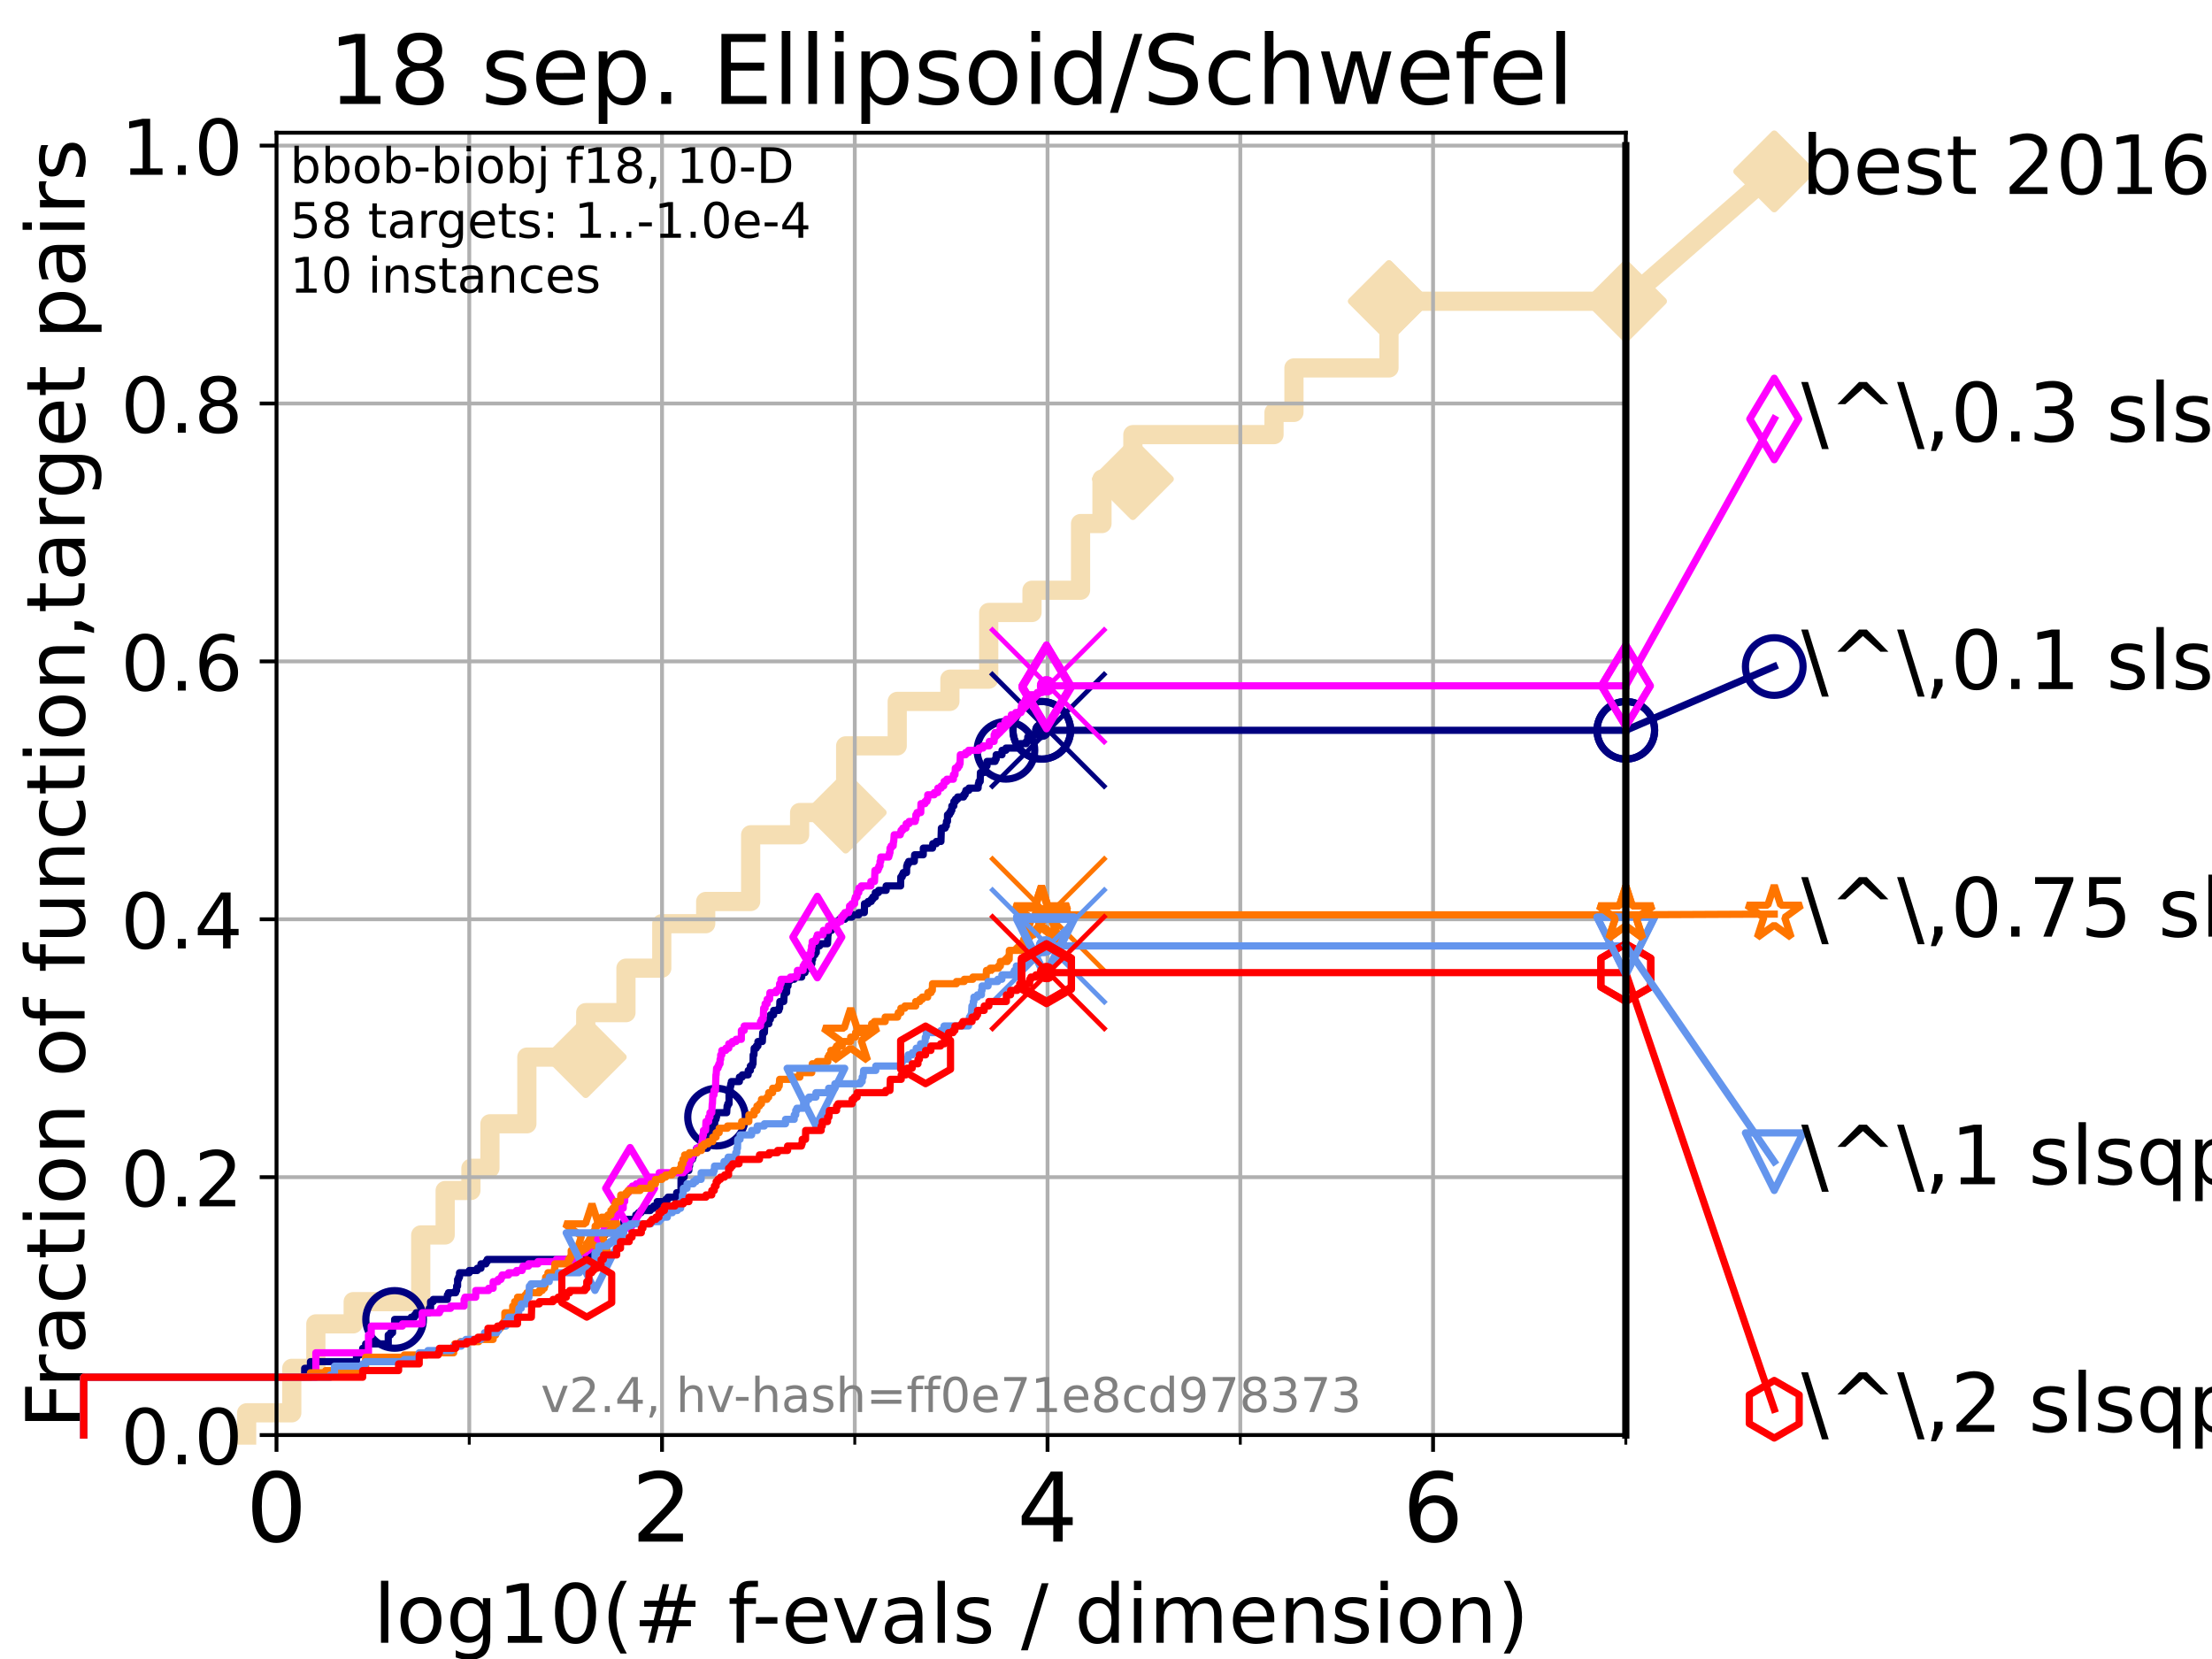 <?xml version="1.0" encoding="utf-8" standalone="no"?>
<!DOCTYPE svg PUBLIC "-//W3C//DTD SVG 1.1//EN"
  "http://www.w3.org/Graphics/SVG/1.1/DTD/svg11.dtd">
<!-- Created with matplotlib (https://matplotlib.org/) -->
<svg height="345.6pt" version="1.1" viewBox="0 0 460.8 345.6" width="460.8pt" xmlns="http://www.w3.org/2000/svg" xmlns:xlink="http://www.w3.org/1999/xlink">
 <defs>
  <style type="text/css">*{stroke-linecap:butt;stroke-linejoin:round;}</style>
 </defs>
 <g id="figure_1">
  <g id="patch_1">
   <path d="M 0 345.6 
L 460.8 345.6 
L 460.8 0 
L 0 0 
z
" style="fill:#ffffff;"/>
  </g>
  <g id="axes_1">
   <g id="patch_2">
    <path d="M 57.6 298.944 
L 338.688 298.944 
L 338.688 27.648 
L 57.6 27.648 
z
" style="fill:#ffffff;"/>
   </g>
   <g id="line2d_1">
    <path d="M 51.38 298.944 
L 51.38 294.313 
L 60.78 294.313 
L 60.78 285.05 
L 65.797 285.05 
L 65.797 275.788 
L 73.579 275.788 
L 73.579 271.157 
L 87.644 271.157 
L 87.644 257.263 
L 92.738 257.263 
L 92.738 248.001 
L 98.101 248.001 
L 98.101 243.37 
L 102.06 243.37 
L 102.06 234.107 
L 109.756 234.107 
L 109.756 220.214 
L 122.018 220.214 
L 122.018 210.951 
L 130.398 210.951 
L 130.398 201.689 
L 137.858 201.689 
L 137.858 192.426 
L 147.01 192.426 
L 147.01 187.795 
L 156.376 187.795 
L 156.376 173.901 
L 166.575 173.901 
L 166.575 169.27 
L 176.169 169.27 
L 176.169 155.377 
L 186.907 155.377 
L 186.907 146.114 
L 197.882 146.114 
L 197.882 141.483 
L 205.967 141.483 
L 205.967 127.589 
L 214.987 127.589 
L 214.987 122.958 
L 225.099 122.958 
L 225.099 109.065 
L 229.562 109.065 
L 229.562 99.802 
L 235.998 99.802 
L 235.998 90.54 
L 265.401 90.54 
L 265.401 85.909 
L 269.553 85.909 
L 269.553 76.646 
L 289.349 76.646 
L 289.349 62.753 
L 338.688 62.753 
" style="fill:none;stroke:#f5deb3;stroke-linecap:square;stroke-width:4;"/>
   </g>
   <g id="line2d_2">
    <defs>
     <path d="M 0 7.778 
L 7.778 0 
L 0 -7.778 
L -7.778 0 
z
" id="m51544d897f" style="stroke:#f5deb3;stroke-linejoin:miter;stroke-width:1.5;"/>
    </defs>
    <g>
     <use style="fill:#f5deb3;stroke:#f5deb3;stroke-linejoin:miter;stroke-width:1.5;" x="122.018" xlink:href="#m51544d897f" y="220.214"/>
     <use style="fill:#f5deb3;stroke:#f5deb3;stroke-linejoin:miter;stroke-width:1.5;" x="176.169" xlink:href="#m51544d897f" y="169.27"/>
     <use style="fill:#f5deb3;stroke:#f5deb3;stroke-linejoin:miter;stroke-width:1.5;" x="235.998" xlink:href="#m51544d897f" y="99.802"/>
     <use style="fill:#f5deb3;stroke:#f5deb3;stroke-linejoin:miter;stroke-width:1.5;" x="289.349" xlink:href="#m51544d897f" y="62.753"/>
     <use style="fill:#f5deb3;stroke:#f5deb3;stroke-linejoin:miter;stroke-width:1.5;" x="289.349" xlink:href="#m51544d897f" y="62.753"/>
     <use style="fill:#f5deb3;stroke:#f5deb3;stroke-linejoin:miter;stroke-width:1.5;" x="338.688" xlink:href="#m51544d897f" y="62.753"/>
    </g>
   </g>
   <g id="line2d_3">
    <path style="fill:none;stroke:#f5deb3;stroke-linecap:square;stroke-width:4;"/>
    <g/>
   </g>
   <g id="line2d_4">
    <path d="M 338.688 62.753 
L 369.608 35.706 
" style="fill:none;stroke:#f5deb3;stroke-linecap:square;stroke-width:4;"/>
    <g>
     <use style="fill:#f5deb3;stroke:#f5deb3;stroke-linejoin:miter;stroke-width:1.5;" x="338.688" xlink:href="#m51544d897f" y="62.753"/>
     <use style="fill:#f5deb3;stroke:#f5deb3;stroke-linejoin:miter;stroke-width:1.5;" x="369.608" xlink:href="#m51544d897f" y="35.706"/>
    </g>
   </g>
   <g id="matplotlib.axis_1">
    <g id="xtick_1">
     <g id="line2d_5">
      <path clip-path="url(#pfdc21fe1a3)" d="M 57.6 298.944 
L 57.6 27.648 
" style="fill:none;stroke:#b0b0b0;stroke-linecap:square;stroke-width:0.8;"/>
     </g>
     <g id="line2d_6">
      <defs>
       <path d="M 0 0 
L 0 3.5 
" id="mf1f11e5429" style="stroke:#000000;stroke-width:0.8;"/>
      </defs>
      <g>
       <use style="stroke:#000000;stroke-width:0.8;" x="57.6" xlink:href="#mf1f11e5429" y="298.944"/>
      </g>
     </g>
     <g id="text_1">
      <!-- 0 -->
      <g transform="translate(51.237 321.141)scale(0.2 -0.2)">
       <defs>
        <path d="M 31.781 66.406 
Q 24.172 66.406 20.328 58.906 
Q 16.5 51.422 16.5 36.375 
Q 16.5 21.391 20.328 13.891 
Q 24.172 6.391 31.781 6.391 
Q 39.453 6.391 43.281 13.891 
Q 47.125 21.391 47.125 36.375 
Q 47.125 51.422 43.281 58.906 
Q 39.453 66.406 31.781 66.406 
z
M 31.781 74.219 
Q 44.047 74.219 50.516 64.516 
Q 56.984 54.828 56.984 36.375 
Q 56.984 17.969 50.516 8.266 
Q 44.047 -1.422 31.781 -1.422 
Q 19.531 -1.422 13.062 8.266 
Q 6.594 17.969 6.594 36.375 
Q 6.594 54.828 13.062 64.516 
Q 19.531 74.219 31.781 74.219 
z
" id="DejaVuSans-48"/>
       </defs>
       <use xlink:href="#DejaVuSans-48"/>
      </g>
     </g>
    </g>
    <g id="xtick_2">
     <g id="line2d_7">
      <path clip-path="url(#pfdc21fe1a3)" d="M 137.911 298.944 
L 137.911 27.648 
" style="fill:none;stroke:#b0b0b0;stroke-linecap:square;stroke-width:0.8;"/>
     </g>
     <g id="line2d_8">
      <g>
       <use style="stroke:#000000;stroke-width:0.8;" x="137.911" xlink:href="#mf1f11e5429" y="298.944"/>
      </g>
     </g>
     <g id="text_2">
      <!-- 2 -->
      <g transform="translate(131.548 321.141)scale(0.2 -0.2)">
       <defs>
        <path d="M 19.188 8.297 
L 53.609 8.297 
L 53.609 0 
L 7.328 0 
L 7.328 8.297 
Q 12.938 14.109 22.625 23.891 
Q 32.328 33.688 34.812 36.531 
Q 39.547 41.844 41.422 45.531 
Q 43.312 49.219 43.312 52.781 
Q 43.312 58.594 39.234 62.25 
Q 35.156 65.922 28.609 65.922 
Q 23.969 65.922 18.812 64.312 
Q 13.672 62.703 7.812 59.422 
L 7.812 69.391 
Q 13.766 71.781 18.938 73 
Q 24.125 74.219 28.422 74.219 
Q 39.75 74.219 46.484 68.547 
Q 53.219 62.891 53.219 53.422 
Q 53.219 48.922 51.531 44.891 
Q 49.859 40.875 45.406 35.406 
Q 44.188 33.984 37.641 27.219 
Q 31.109 20.453 19.188 8.297 
z
" id="DejaVuSans-50"/>
       </defs>
       <use xlink:href="#DejaVuSans-50"/>
      </g>
     </g>
    </g>
    <g id="xtick_3">
     <g id="line2d_9">
      <path clip-path="url(#pfdc21fe1a3)" d="M 218.222 298.944 
L 218.222 27.648 
" style="fill:none;stroke:#b0b0b0;stroke-linecap:square;stroke-width:0.8;"/>
     </g>
     <g id="line2d_10">
      <g>
       <use style="stroke:#000000;stroke-width:0.8;" x="218.222" xlink:href="#mf1f11e5429" y="298.944"/>
      </g>
     </g>
     <g id="text_3">
      <!-- 4 -->
      <g transform="translate(211.859 321.141)scale(0.2 -0.2)">
       <defs>
        <path d="M 37.797 64.312 
L 12.891 25.391 
L 37.797 25.391 
z
M 35.203 72.906 
L 47.609 72.906 
L 47.609 25.391 
L 58.016 25.391 
L 58.016 17.188 
L 47.609 17.188 
L 47.609 0 
L 37.797 0 
L 37.797 17.188 
L 4.891 17.188 
L 4.891 26.703 
z
" id="DejaVuSans-52"/>
       </defs>
       <use xlink:href="#DejaVuSans-52"/>
      </g>
     </g>
    </g>
    <g id="xtick_4">
     <g id="line2d_11">
      <path clip-path="url(#pfdc21fe1a3)" d="M 298.533 298.944 
L 298.533 27.648 
" style="fill:none;stroke:#b0b0b0;stroke-linecap:square;stroke-width:0.8;"/>
     </g>
     <g id="line2d_12">
      <g>
       <use style="stroke:#000000;stroke-width:0.8;" x="298.533" xlink:href="#mf1f11e5429" y="298.944"/>
      </g>
     </g>
     <g id="text_4">
      <!-- 6 -->
      <g transform="translate(292.17 321.141)scale(0.2 -0.2)">
       <defs>
        <path d="M 33.016 40.375 
Q 26.375 40.375 22.484 35.828 
Q 18.609 31.297 18.609 23.391 
Q 18.609 15.531 22.484 10.953 
Q 26.375 6.391 33.016 6.391 
Q 39.656 6.391 43.531 10.953 
Q 47.406 15.531 47.406 23.391 
Q 47.406 31.297 43.531 35.828 
Q 39.656 40.375 33.016 40.375 
z
M 52.594 71.297 
L 52.594 62.312 
Q 48.875 64.062 45.094 64.984 
Q 41.312 65.922 37.594 65.922 
Q 27.828 65.922 22.672 59.328 
Q 17.531 52.734 16.797 39.406 
Q 19.672 43.656 24.016 45.922 
Q 28.375 48.188 33.594 48.188 
Q 44.578 48.188 50.953 41.516 
Q 57.328 34.859 57.328 23.391 
Q 57.328 12.156 50.688 5.359 
Q 44.047 -1.422 33.016 -1.422 
Q 20.359 -1.422 13.672 8.266 
Q 6.984 17.969 6.984 36.375 
Q 6.984 53.656 15.188 63.938 
Q 23.391 74.219 37.203 74.219 
Q 40.922 74.219 44.703 73.484 
Q 48.484 72.75 52.594 71.297 
z
" id="DejaVuSans-54"/>
       </defs>
       <use xlink:href="#DejaVuSans-54"/>
      </g>
     </g>
    </g>
    <g id="xtick_5">
     <g id="line2d_13">
      <path clip-path="url(#pfdc21fe1a3)" d="M 97.755 298.944 
L 97.755 27.648 
" style="fill:none;stroke:#b0b0b0;stroke-linecap:square;stroke-width:0.8;"/>
     </g>
     <g id="line2d_14">
      <defs>
       <path d="M 0 0 
L 0 2 
" id="m03934b72dc" style="stroke:#000000;stroke-width:0.6;"/>
      </defs>
      <g>
       <use style="stroke:#000000;stroke-width:0.6;" x="97.755" xlink:href="#m03934b72dc" y="298.944"/>
      </g>
     </g>
    </g>
    <g id="xtick_6">
     <g id="line2d_15">
      <path clip-path="url(#pfdc21fe1a3)" d="M 178.066 298.944 
L 178.066 27.648 
" style="fill:none;stroke:#b0b0b0;stroke-linecap:square;stroke-width:0.8;"/>
     </g>
     <g id="line2d_16">
      <g>
       <use style="stroke:#000000;stroke-width:0.6;" x="178.066" xlink:href="#m03934b72dc" y="298.944"/>
      </g>
     </g>
    </g>
    <g id="xtick_7">
     <g id="line2d_17">
      <path clip-path="url(#pfdc21fe1a3)" d="M 258.377 298.944 
L 258.377 27.648 
" style="fill:none;stroke:#b0b0b0;stroke-linecap:square;stroke-width:0.8;"/>
     </g>
     <g id="line2d_18">
      <g>
       <use style="stroke:#000000;stroke-width:0.6;" x="258.377" xlink:href="#m03934b72dc" y="298.944"/>
      </g>
     </g>
    </g>
    <g id="xtick_8">
     <g id="line2d_19">
      <path clip-path="url(#pfdc21fe1a3)" d="M 338.688 298.944 
L 338.688 27.648 
" style="fill:none;stroke:#b0b0b0;stroke-linecap:square;stroke-width:0.8;"/>
     </g>
     <g id="line2d_20">
      <g>
       <use style="stroke:#000000;stroke-width:0.6;" x="338.688" xlink:href="#m03934b72dc" y="298.944"/>
      </g>
     </g>
    </g>
    <g id="text_5">
     <!-- log10(# f-evals / dimension) -->
     <g transform="translate(77.764 342.218)scale(0.17 -0.17)">
      <defs>
       <path d="M 9.422 75.984 
L 18.406 75.984 
L 18.406 0 
L 9.422 0 
z
" id="DejaVuSans-108"/>
       <path d="M 30.609 48.391 
Q 23.391 48.391 19.188 42.75 
Q 14.984 37.109 14.984 27.297 
Q 14.984 17.484 19.156 11.844 
Q 23.344 6.203 30.609 6.203 
Q 37.797 6.203 41.984 11.859 
Q 46.188 17.531 46.188 27.297 
Q 46.188 37.016 41.984 42.703 
Q 37.797 48.391 30.609 48.391 
z
M 30.609 56 
Q 42.328 56 49.016 48.375 
Q 55.719 40.766 55.719 27.297 
Q 55.719 13.875 49.016 6.219 
Q 42.328 -1.422 30.609 -1.422 
Q 18.844 -1.422 12.172 6.219 
Q 5.516 13.875 5.516 27.297 
Q 5.516 40.766 12.172 48.375 
Q 18.844 56 30.609 56 
z
" id="DejaVuSans-111"/>
       <path d="M 45.406 27.984 
Q 45.406 37.75 41.375 43.109 
Q 37.359 48.484 30.078 48.484 
Q 22.859 48.484 18.828 43.109 
Q 14.797 37.75 14.797 27.984 
Q 14.797 18.266 18.828 12.891 
Q 22.859 7.516 30.078 7.516 
Q 37.359 7.516 41.375 12.891 
Q 45.406 18.266 45.406 27.984 
z
M 54.391 6.781 
Q 54.391 -7.172 48.188 -13.984 
Q 42 -20.797 29.203 -20.797 
Q 24.469 -20.797 20.266 -20.094 
Q 16.062 -19.391 12.109 -17.922 
L 12.109 -9.188 
Q 16.062 -11.328 19.922 -12.344 
Q 23.781 -13.375 27.781 -13.375 
Q 36.625 -13.375 41.016 -8.766 
Q 45.406 -4.156 45.406 5.172 
L 45.406 9.625 
Q 42.625 4.781 38.281 2.391 
Q 33.938 0 27.875 0 
Q 17.828 0 11.672 7.656 
Q 5.516 15.328 5.516 27.984 
Q 5.516 40.672 11.672 48.328 
Q 17.828 56 27.875 56 
Q 33.938 56 38.281 53.609 
Q 42.625 51.219 45.406 46.391 
L 45.406 54.688 
L 54.391 54.688 
z
" id="DejaVuSans-103"/>
       <path d="M 12.406 8.297 
L 28.516 8.297 
L 28.516 63.922 
L 10.984 60.406 
L 10.984 69.391 
L 28.422 72.906 
L 38.281 72.906 
L 38.281 8.297 
L 54.391 8.297 
L 54.391 0 
L 12.406 0 
z
" id="DejaVuSans-49"/>
       <path d="M 31 75.875 
Q 24.469 64.656 21.281 53.656 
Q 18.109 42.672 18.109 31.391 
Q 18.109 20.125 21.312 9.062 
Q 24.516 -2 31 -13.188 
L 23.188 -13.188 
Q 15.875 -1.703 12.234 9.375 
Q 8.594 20.453 8.594 31.391 
Q 8.594 42.281 12.203 53.312 
Q 15.828 64.359 23.188 75.875 
z
" id="DejaVuSans-40"/>
       <path d="M 51.125 44 
L 36.922 44 
L 32.812 27.688 
L 47.125 27.688 
z
M 43.797 71.781 
L 38.719 51.516 
L 52.984 51.516 
L 58.109 71.781 
L 65.922 71.781 
L 60.891 51.516 
L 76.125 51.516 
L 76.125 44 
L 58.984 44 
L 54.984 27.688 
L 70.516 27.688 
L 70.516 20.219 
L 53.078 20.219 
L 48 0 
L 40.188 0 
L 45.219 20.219 
L 30.906 20.219 
L 25.875 0 
L 18.016 0 
L 23.094 20.219 
L 7.719 20.219 
L 7.719 27.688 
L 24.906 27.688 
L 29 44 
L 13.281 44 
L 13.281 51.516 
L 30.906 51.516 
L 35.891 71.781 
z
" id="DejaVuSans-35"/>
       <path id="DejaVuSans-32"/>
       <path d="M 37.109 75.984 
L 37.109 68.5 
L 28.516 68.5 
Q 23.688 68.5 21.797 66.547 
Q 19.922 64.594 19.922 59.516 
L 19.922 54.688 
L 34.719 54.688 
L 34.719 47.703 
L 19.922 47.703 
L 19.922 0 
L 10.891 0 
L 10.891 47.703 
L 2.297 47.703 
L 2.297 54.688 
L 10.891 54.688 
L 10.891 58.5 
Q 10.891 67.625 15.141 71.797 
Q 19.391 75.984 28.609 75.984 
z
" id="DejaVuSans-102"/>
       <path d="M 4.891 31.391 
L 31.203 31.391 
L 31.203 23.391 
L 4.891 23.391 
z
" id="DejaVuSans-45"/>
       <path d="M 56.203 29.594 
L 56.203 25.203 
L 14.891 25.203 
Q 15.484 15.922 20.484 11.062 
Q 25.484 6.203 34.422 6.203 
Q 39.594 6.203 44.453 7.469 
Q 49.312 8.734 54.109 11.281 
L 54.109 2.781 
Q 49.266 0.734 44.188 -0.344 
Q 39.109 -1.422 33.891 -1.422 
Q 20.797 -1.422 13.156 6.188 
Q 5.516 13.812 5.516 26.812 
Q 5.516 40.234 12.766 48.109 
Q 20.016 56 32.328 56 
Q 43.359 56 49.781 48.891 
Q 56.203 41.797 56.203 29.594 
z
M 47.219 32.234 
Q 47.125 39.594 43.094 43.984 
Q 39.062 48.391 32.422 48.391 
Q 24.906 48.391 20.391 44.141 
Q 15.875 39.891 15.188 32.172 
z
" id="DejaVuSans-101"/>
       <path d="M 2.984 54.688 
L 12.5 54.688 
L 29.594 8.797 
L 46.688 54.688 
L 56.203 54.688 
L 35.688 0 
L 23.484 0 
z
" id="DejaVuSans-118"/>
       <path d="M 34.281 27.484 
Q 23.391 27.484 19.188 25 
Q 14.984 22.516 14.984 16.5 
Q 14.984 11.719 18.141 8.906 
Q 21.297 6.109 26.703 6.109 
Q 34.188 6.109 38.703 11.406 
Q 43.219 16.703 43.219 25.484 
L 43.219 27.484 
z
M 52.203 31.203 
L 52.203 0 
L 43.219 0 
L 43.219 8.297 
Q 40.141 3.328 35.547 0.953 
Q 30.953 -1.422 24.312 -1.422 
Q 15.922 -1.422 10.953 3.297 
Q 6 8.016 6 15.922 
Q 6 25.141 12.172 29.828 
Q 18.359 34.516 30.609 34.516 
L 43.219 34.516 
L 43.219 35.406 
Q 43.219 41.609 39.141 45 
Q 35.062 48.391 27.688 48.391 
Q 23 48.391 18.547 47.266 
Q 14.109 46.141 10.016 43.891 
L 10.016 52.203 
Q 14.938 54.109 19.578 55.047 
Q 24.219 56 28.609 56 
Q 40.484 56 46.344 49.844 
Q 52.203 43.703 52.203 31.203 
z
" id="DejaVuSans-97"/>
       <path d="M 44.281 53.078 
L 44.281 44.578 
Q 40.484 46.531 36.375 47.5 
Q 32.281 48.484 27.875 48.484 
Q 21.188 48.484 17.844 46.438 
Q 14.5 44.391 14.5 40.281 
Q 14.5 37.156 16.891 35.375 
Q 19.281 33.594 26.516 31.984 
L 29.594 31.297 
Q 39.156 29.25 43.188 25.516 
Q 47.219 21.781 47.219 15.094 
Q 47.219 7.469 41.188 3.016 
Q 35.156 -1.422 24.609 -1.422 
Q 20.219 -1.422 15.453 -0.562 
Q 10.688 0.297 5.422 2 
L 5.422 11.281 
Q 10.406 8.688 15.234 7.391 
Q 20.062 6.109 24.812 6.109 
Q 31.156 6.109 34.562 8.281 
Q 37.984 10.453 37.984 14.406 
Q 37.984 18.062 35.516 20.016 
Q 33.062 21.969 24.703 23.781 
L 21.578 24.516 
Q 13.234 26.266 9.516 29.906 
Q 5.812 33.547 5.812 39.891 
Q 5.812 47.609 11.281 51.797 
Q 16.75 56 26.812 56 
Q 31.781 56 36.172 55.266 
Q 40.578 54.547 44.281 53.078 
z
" id="DejaVuSans-115"/>
       <path d="M 25.391 72.906 
L 33.688 72.906 
L 8.297 -9.281 
L 0 -9.281 
z
" id="DejaVuSans-47"/>
       <path d="M 45.406 46.391 
L 45.406 75.984 
L 54.391 75.984 
L 54.391 0 
L 45.406 0 
L 45.406 8.203 
Q 42.578 3.328 38.25 0.953 
Q 33.938 -1.422 27.875 -1.422 
Q 17.969 -1.422 11.734 6.484 
Q 5.516 14.406 5.516 27.297 
Q 5.516 40.188 11.734 48.094 
Q 17.969 56 27.875 56 
Q 33.938 56 38.25 53.625 
Q 42.578 51.266 45.406 46.391 
z
M 14.797 27.297 
Q 14.797 17.391 18.875 11.75 
Q 22.953 6.109 30.078 6.109 
Q 37.203 6.109 41.297 11.75 
Q 45.406 17.391 45.406 27.297 
Q 45.406 37.203 41.297 42.844 
Q 37.203 48.484 30.078 48.484 
Q 22.953 48.484 18.875 42.844 
Q 14.797 37.203 14.797 27.297 
z
" id="DejaVuSans-100"/>
       <path d="M 9.422 54.688 
L 18.406 54.688 
L 18.406 0 
L 9.422 0 
z
M 9.422 75.984 
L 18.406 75.984 
L 18.406 64.594 
L 9.422 64.594 
z
" id="DejaVuSans-105"/>
       <path d="M 52 44.188 
Q 55.375 50.25 60.062 53.125 
Q 64.75 56 71.094 56 
Q 79.641 56 84.281 50.016 
Q 88.922 44.047 88.922 33.016 
L 88.922 0 
L 79.891 0 
L 79.891 32.719 
Q 79.891 40.578 77.094 44.375 
Q 74.312 48.188 68.609 48.188 
Q 61.625 48.188 57.562 43.547 
Q 53.516 38.922 53.516 30.906 
L 53.516 0 
L 44.484 0 
L 44.484 32.719 
Q 44.484 40.625 41.703 44.406 
Q 38.922 48.188 33.109 48.188 
Q 26.219 48.188 22.156 43.531 
Q 18.109 38.875 18.109 30.906 
L 18.109 0 
L 9.078 0 
L 9.078 54.688 
L 18.109 54.688 
L 18.109 46.188 
Q 21.188 51.219 25.484 53.609 
Q 29.781 56 35.688 56 
Q 41.656 56 45.828 52.969 
Q 50 49.953 52 44.188 
z
" id="DejaVuSans-109"/>
       <path d="M 54.891 33.016 
L 54.891 0 
L 45.906 0 
L 45.906 32.719 
Q 45.906 40.484 42.875 44.328 
Q 39.844 48.188 33.797 48.188 
Q 26.516 48.188 22.312 43.547 
Q 18.109 38.922 18.109 30.906 
L 18.109 0 
L 9.078 0 
L 9.078 54.688 
L 18.109 54.688 
L 18.109 46.188 
Q 21.344 51.125 25.703 53.562 
Q 30.078 56 35.797 56 
Q 45.219 56 50.047 50.172 
Q 54.891 44.344 54.891 33.016 
z
" id="DejaVuSans-110"/>
       <path d="M 8.016 75.875 
L 15.828 75.875 
Q 23.141 64.359 26.781 53.312 
Q 30.422 42.281 30.422 31.391 
Q 30.422 20.453 26.781 9.375 
Q 23.141 -1.703 15.828 -13.188 
L 8.016 -13.188 
Q 14.5 -2 17.703 9.062 
Q 20.906 20.125 20.906 31.391 
Q 20.906 42.672 17.703 53.656 
Q 14.5 64.656 8.016 75.875 
z
" id="DejaVuSans-41"/>
      </defs>
      <use xlink:href="#DejaVuSans-108"/>
      <use x="27.783" xlink:href="#DejaVuSans-111"/>
      <use x="88.965" xlink:href="#DejaVuSans-103"/>
      <use x="152.441" xlink:href="#DejaVuSans-49"/>
      <use x="216.064" xlink:href="#DejaVuSans-48"/>
      <use x="279.688" xlink:href="#DejaVuSans-40"/>
      <use x="318.701" xlink:href="#DejaVuSans-35"/>
      <use x="402.49" xlink:href="#DejaVuSans-32"/>
      <use x="434.277" xlink:href="#DejaVuSans-102"/>
      <use x="463.982" xlink:href="#DejaVuSans-45"/>
      <use x="500.066" xlink:href="#DejaVuSans-101"/>
      <use x="561.59" xlink:href="#DejaVuSans-118"/>
      <use x="620.77" xlink:href="#DejaVuSans-97"/>
      <use x="682.049" xlink:href="#DejaVuSans-108"/>
      <use x="709.832" xlink:href="#DejaVuSans-115"/>
      <use x="761.932" xlink:href="#DejaVuSans-32"/>
      <use x="793.719" xlink:href="#DejaVuSans-47"/>
      <use x="827.41" xlink:href="#DejaVuSans-32"/>
      <use x="859.197" xlink:href="#DejaVuSans-100"/>
      <use x="922.674" xlink:href="#DejaVuSans-105"/>
      <use x="950.457" xlink:href="#DejaVuSans-109"/>
      <use x="1047.869" xlink:href="#DejaVuSans-101"/>
      <use x="1109.393" xlink:href="#DejaVuSans-110"/>
      <use x="1172.771" xlink:href="#DejaVuSans-115"/>
      <use x="1224.871" xlink:href="#DejaVuSans-105"/>
      <use x="1252.654" xlink:href="#DejaVuSans-111"/>
      <use x="1313.836" xlink:href="#DejaVuSans-110"/>
      <use x="1377.215" xlink:href="#DejaVuSans-41"/>
     </g>
    </g>
   </g>
   <g id="matplotlib.axis_2">
    <g id="ytick_1">
     <g id="line2d_21">
      <path clip-path="url(#pfdc21fe1a3)" d="M 57.6 298.944 
L 338.688 298.944 
" style="fill:none;stroke:#b0b0b0;stroke-linecap:square;stroke-width:0.8;"/>
     </g>
     <g id="line2d_22">
      <defs>
       <path d="M 0 0 
L -3.5 0 
" id="m7ed4e1ba1a" style="stroke:#000000;stroke-width:0.8;"/>
      </defs>
      <g>
       <use style="stroke:#000000;stroke-width:0.8;" x="57.6" xlink:href="#m7ed4e1ba1a" y="298.944"/>
      </g>
     </g>
     <g id="text_6">
      <!-- 0.0 -->
      <g transform="translate(25.155 305.023)scale(0.16 -0.16)">
       <defs>
        <path d="M 10.688 12.406 
L 21 12.406 
L 21 0 
L 10.688 0 
z
" id="DejaVuSans-46"/>
       </defs>
       <use xlink:href="#DejaVuSans-48"/>
       <use x="63.623" xlink:href="#DejaVuSans-46"/>
       <use x="95.41" xlink:href="#DejaVuSans-48"/>
      </g>
     </g>
    </g>
    <g id="ytick_2">
     <g id="line2d_23">
      <path clip-path="url(#pfdc21fe1a3)" d="M 57.6 245.222 
L 338.688 245.222 
" style="fill:none;stroke:#b0b0b0;stroke-linecap:square;stroke-width:0.8;"/>
     </g>
     <g id="line2d_24">
      <g>
       <use style="stroke:#000000;stroke-width:0.8;" x="57.6" xlink:href="#m7ed4e1ba1a" y="245.222"/>
      </g>
     </g>
     <g id="text_7">
      <!-- 0.2 -->
      <g transform="translate(25.155 251.301)scale(0.16 -0.16)">
       <use xlink:href="#DejaVuSans-48"/>
       <use x="63.623" xlink:href="#DejaVuSans-46"/>
       <use x="95.41" xlink:href="#DejaVuSans-50"/>
      </g>
     </g>
    </g>
    <g id="ytick_3">
     <g id="line2d_25">
      <path clip-path="url(#pfdc21fe1a3)" d="M 57.6 191.5 
L 338.688 191.5 
" style="fill:none;stroke:#b0b0b0;stroke-linecap:square;stroke-width:0.8;"/>
     </g>
     <g id="line2d_26">
      <g>
       <use style="stroke:#000000;stroke-width:0.8;" x="57.6" xlink:href="#m7ed4e1ba1a" y="191.5"/>
      </g>
     </g>
     <g id="text_8">
      <!-- 0.4 -->
      <g transform="translate(25.155 197.579)scale(0.16 -0.16)">
       <use xlink:href="#DejaVuSans-48"/>
       <use x="63.623" xlink:href="#DejaVuSans-46"/>
       <use x="95.41" xlink:href="#DejaVuSans-52"/>
      </g>
     </g>
    </g>
    <g id="ytick_4">
     <g id="line2d_27">
      <path clip-path="url(#pfdc21fe1a3)" d="M 57.6 137.778 
L 338.688 137.778 
" style="fill:none;stroke:#b0b0b0;stroke-linecap:square;stroke-width:0.8;"/>
     </g>
     <g id="line2d_28">
      <g>
       <use style="stroke:#000000;stroke-width:0.8;" x="57.6" xlink:href="#m7ed4e1ba1a" y="137.778"/>
      </g>
     </g>
     <g id="text_9">
      <!-- 0.6 -->
      <g transform="translate(25.155 143.857)scale(0.16 -0.16)">
       <use xlink:href="#DejaVuSans-48"/>
       <use x="63.623" xlink:href="#DejaVuSans-46"/>
       <use x="95.41" xlink:href="#DejaVuSans-54"/>
      </g>
     </g>
    </g>
    <g id="ytick_5">
     <g id="line2d_29">
      <path clip-path="url(#pfdc21fe1a3)" d="M 57.6 84.056 
L 338.688 84.056 
" style="fill:none;stroke:#b0b0b0;stroke-linecap:square;stroke-width:0.8;"/>
     </g>
     <g id="line2d_30">
      <g>
       <use style="stroke:#000000;stroke-width:0.8;" x="57.6" xlink:href="#m7ed4e1ba1a" y="84.056"/>
      </g>
     </g>
     <g id="text_10">
      <!-- 0.8 -->
      <g transform="translate(25.155 90.135)scale(0.16 -0.16)">
       <defs>
        <path d="M 31.781 34.625 
Q 24.75 34.625 20.719 30.859 
Q 16.703 27.094 16.703 20.516 
Q 16.703 13.922 20.719 10.156 
Q 24.75 6.391 31.781 6.391 
Q 38.812 6.391 42.859 10.172 
Q 46.922 13.969 46.922 20.516 
Q 46.922 27.094 42.891 30.859 
Q 38.875 34.625 31.781 34.625 
z
M 21.922 38.812 
Q 15.578 40.375 12.031 44.719 
Q 8.5 49.078 8.5 55.328 
Q 8.5 64.062 14.719 69.141 
Q 20.953 74.219 31.781 74.219 
Q 42.672 74.219 48.875 69.141 
Q 55.078 64.062 55.078 55.328 
Q 55.078 49.078 51.531 44.719 
Q 48 40.375 41.703 38.812 
Q 48.828 37.156 52.797 32.312 
Q 56.781 27.484 56.781 20.516 
Q 56.781 9.906 50.312 4.234 
Q 43.844 -1.422 31.781 -1.422 
Q 19.734 -1.422 13.25 4.234 
Q 6.781 9.906 6.781 20.516 
Q 6.781 27.484 10.781 32.312 
Q 14.797 37.156 21.922 38.812 
z
M 18.312 54.391 
Q 18.312 48.734 21.844 45.562 
Q 25.391 42.391 31.781 42.391 
Q 38.141 42.391 41.719 45.562 
Q 45.312 48.734 45.312 54.391 
Q 45.312 60.062 41.719 63.234 
Q 38.141 66.406 31.781 66.406 
Q 25.391 66.406 21.844 63.234 
Q 18.312 60.062 18.312 54.391 
z
" id="DejaVuSans-56"/>
       </defs>
       <use xlink:href="#DejaVuSans-48"/>
       <use x="63.623" xlink:href="#DejaVuSans-46"/>
       <use x="95.41" xlink:href="#DejaVuSans-56"/>
      </g>
     </g>
    </g>
    <g id="ytick_6">
     <g id="line2d_31">
      <path clip-path="url(#pfdc21fe1a3)" d="M 57.6 30.334 
L 338.688 30.334 
" style="fill:none;stroke:#b0b0b0;stroke-linecap:square;stroke-width:0.8;"/>
     </g>
     <g id="line2d_32">
      <g>
       <use style="stroke:#000000;stroke-width:0.8;" x="57.6" xlink:href="#m7ed4e1ba1a" y="30.334"/>
      </g>
     </g>
     <g id="text_11">
      <!-- 1.0 -->
      <g transform="translate(25.155 36.413)scale(0.16 -0.16)">
       <use xlink:href="#DejaVuSans-49"/>
       <use x="63.623" xlink:href="#DejaVuSans-46"/>
       <use x="95.41" xlink:href="#DejaVuSans-48"/>
      </g>
     </g>
    </g>
    <g id="text_12">
     <!-- Fraction of function,target pairs -->
     <g transform="translate(17.62 297.681)rotate(-90)scale(0.17 -0.17)">
      <defs>
       <path d="M 9.812 72.906 
L 51.703 72.906 
L 51.703 64.594 
L 19.672 64.594 
L 19.672 43.109 
L 48.578 43.109 
L 48.578 34.812 
L 19.672 34.812 
L 19.672 0 
L 9.812 0 
z
" id="DejaVuSans-70"/>
       <path d="M 41.109 46.297 
Q 39.594 47.172 37.812 47.578 
Q 36.031 48 33.891 48 
Q 26.266 48 22.188 43.047 
Q 18.109 38.094 18.109 28.812 
L 18.109 0 
L 9.078 0 
L 9.078 54.688 
L 18.109 54.688 
L 18.109 46.188 
Q 20.953 51.172 25.484 53.578 
Q 30.031 56 36.531 56 
Q 37.453 56 38.578 55.875 
Q 39.703 55.766 41.062 55.516 
z
" id="DejaVuSans-114"/>
       <path d="M 48.781 52.594 
L 48.781 44.188 
Q 44.969 46.297 41.141 47.344 
Q 37.312 48.391 33.406 48.391 
Q 24.656 48.391 19.812 42.844 
Q 14.984 37.312 14.984 27.297 
Q 14.984 17.281 19.812 11.734 
Q 24.656 6.203 33.406 6.203 
Q 37.312 6.203 41.141 7.25 
Q 44.969 8.297 48.781 10.406 
L 48.781 2.094 
Q 45.016 0.344 40.984 -0.531 
Q 36.969 -1.422 32.422 -1.422 
Q 20.062 -1.422 12.781 6.344 
Q 5.516 14.109 5.516 27.297 
Q 5.516 40.672 12.859 48.328 
Q 20.219 56 33.016 56 
Q 37.156 56 41.109 55.141 
Q 45.062 54.297 48.781 52.594 
z
" id="DejaVuSans-99"/>
       <path d="M 18.312 70.219 
L 18.312 54.688 
L 36.812 54.688 
L 36.812 47.703 
L 18.312 47.703 
L 18.312 18.016 
Q 18.312 11.328 20.141 9.422 
Q 21.969 7.516 27.594 7.516 
L 36.812 7.516 
L 36.812 0 
L 27.594 0 
Q 17.188 0 13.234 3.875 
Q 9.281 7.766 9.281 18.016 
L 9.281 47.703 
L 2.688 47.703 
L 2.688 54.688 
L 9.281 54.688 
L 9.281 70.219 
z
" id="DejaVuSans-116"/>
       <path d="M 8.5 21.578 
L 8.5 54.688 
L 17.484 54.688 
L 17.484 21.922 
Q 17.484 14.156 20.5 10.266 
Q 23.531 6.391 29.594 6.391 
Q 36.859 6.391 41.078 11.031 
Q 45.312 15.672 45.312 23.688 
L 45.312 54.688 
L 54.297 54.688 
L 54.297 0 
L 45.312 0 
L 45.312 8.406 
Q 42.047 3.422 37.719 1 
Q 33.406 -1.422 27.688 -1.422 
Q 18.266 -1.422 13.375 4.438 
Q 8.5 10.297 8.5 21.578 
z
M 31.109 56 
z
" id="DejaVuSans-117"/>
       <path d="M 11.719 12.406 
L 22.016 12.406 
L 22.016 4 
L 14.016 -11.625 
L 7.719 -11.625 
L 11.719 4 
z
" id="DejaVuSans-44"/>
       <path d="M 18.109 8.203 
L 18.109 -20.797 
L 9.078 -20.797 
L 9.078 54.688 
L 18.109 54.688 
L 18.109 46.391 
Q 20.953 51.266 25.266 53.625 
Q 29.594 56 35.594 56 
Q 45.562 56 51.781 48.094 
Q 58.016 40.188 58.016 27.297 
Q 58.016 14.406 51.781 6.484 
Q 45.562 -1.422 35.594 -1.422 
Q 29.594 -1.422 25.266 0.953 
Q 20.953 3.328 18.109 8.203 
z
M 48.688 27.297 
Q 48.688 37.203 44.609 42.844 
Q 40.531 48.484 33.406 48.484 
Q 26.266 48.484 22.188 42.844 
Q 18.109 37.203 18.109 27.297 
Q 18.109 17.391 22.188 11.75 
Q 26.266 6.109 33.406 6.109 
Q 40.531 6.109 44.609 11.75 
Q 48.688 17.391 48.688 27.297 
z
" id="DejaVuSans-112"/>
      </defs>
      <use xlink:href="#DejaVuSans-70"/>
      <use x="50.27" xlink:href="#DejaVuSans-114"/>
      <use x="91.383" xlink:href="#DejaVuSans-97"/>
      <use x="152.662" xlink:href="#DejaVuSans-99"/>
      <use x="207.643" xlink:href="#DejaVuSans-116"/>
      <use x="246.852" xlink:href="#DejaVuSans-105"/>
      <use x="274.635" xlink:href="#DejaVuSans-111"/>
      <use x="335.816" xlink:href="#DejaVuSans-110"/>
      <use x="399.195" xlink:href="#DejaVuSans-32"/>
      <use x="430.982" xlink:href="#DejaVuSans-111"/>
      <use x="492.164" xlink:href="#DejaVuSans-102"/>
      <use x="527.369" xlink:href="#DejaVuSans-32"/>
      <use x="559.156" xlink:href="#DejaVuSans-102"/>
      <use x="594.361" xlink:href="#DejaVuSans-117"/>
      <use x="657.74" xlink:href="#DejaVuSans-110"/>
      <use x="721.119" xlink:href="#DejaVuSans-99"/>
      <use x="776.1" xlink:href="#DejaVuSans-116"/>
      <use x="815.309" xlink:href="#DejaVuSans-105"/>
      <use x="843.092" xlink:href="#DejaVuSans-111"/>
      <use x="904.273" xlink:href="#DejaVuSans-110"/>
      <use x="967.652" xlink:href="#DejaVuSans-44"/>
      <use x="999.439" xlink:href="#DejaVuSans-116"/>
      <use x="1038.648" xlink:href="#DejaVuSans-97"/>
      <use x="1099.928" xlink:href="#DejaVuSans-114"/>
      <use x="1139.291" xlink:href="#DejaVuSans-103"/>
      <use x="1202.768" xlink:href="#DejaVuSans-101"/>
      <use x="1264.291" xlink:href="#DejaVuSans-116"/>
      <use x="1303.5" xlink:href="#DejaVuSans-32"/>
      <use x="1335.287" xlink:href="#DejaVuSans-112"/>
      <use x="1398.764" xlink:href="#DejaVuSans-97"/>
      <use x="1460.043" xlink:href="#DejaVuSans-105"/>
      <use x="1487.826" xlink:href="#DejaVuSans-114"/>
      <use x="1528.939" xlink:href="#DejaVuSans-115"/>
     </g>
    </g>
   </g>
   <g id="line2d_33">
    <defs>
     <path d="M 0 1.5 
C 0.398 1.5 0.779 1.342 1.061 1.061 
C 1.342 0.779 1.5 0.398 1.5 0 
C 1.5 -0.398 1.342 -0.779 1.061 -1.061 
C 0.779 -1.342 0.398 -1.5 0 -1.5 
C -0.398 -1.5 -0.779 -1.342 -1.061 -1.061 
C -1.342 -0.779 -1.5 -0.398 -1.5 0 
C -1.5 0.398 -1.342 0.779 -1.061 1.061 
C -0.779 1.342 -0.398 1.5 0 1.5 
z
" id="mc40585dc94" style="stroke:#f5deb3;"/>
    </defs>
    <g>
     <use style="fill:#f5deb3;stroke:#f5deb3;" x="289.349" xlink:href="#mc40585dc94" y="62.753"/>
     <use style="fill:#f5deb3;stroke:#f5deb3;" x="289.349" xlink:href="#mc40585dc94" y="62.753"/>
    </g>
   </g>
   <g id="line2d_34">
    <defs>
     <path d="M 0 1.5 
C 0.398 1.5 0.779 1.342 1.061 1.061 
C 1.342 0.779 1.5 0.398 1.5 0 
C 1.5 -0.398 1.342 -0.779 1.061 -1.061 
C 0.779 -1.342 0.398 -1.5 0 -1.5 
C -0.398 -1.5 -0.779 -1.342 -1.061 -1.061 
C -1.342 -0.779 -1.5 -0.398 -1.5 0 
C -1.5 0.398 -1.342 0.779 -1.061 1.061 
C -0.779 1.342 -0.398 1.5 0 1.5 
z
" id="m775b259ae2" style="stroke:#000080;"/>
    </defs>
    <g>
     <use style="fill:#000080;stroke:#000080;" x="217.022" xlink:href="#m775b259ae2" y="152.135"/>
     <use style="fill:#000080;stroke:#000080;" x="217.022" xlink:href="#m775b259ae2" y="152.135"/>
    </g>
   </g>
   <g id="line2d_35">
    <path d="M 17.445 298.944 
L 17.445 286.903 
L 63.468 286.903 
L 63.468 285.05 
L 64.671 285.05 
L 64.671 283.661 
L 74.263 283.661 
L 74.263 282.272 
L 74.922 282.272 
L 74.922 281.809 
L 75.556 281.809 
L 75.556 280.882 
L 76.168 280.882 
L 76.168 279.956 
L 80.881 279.956 
L 80.881 278.104 
L 81.334 278.104 
L 81.334 277.64 
L 81.776 277.64 
L 81.776 276.251 
L 82.207 276.251 
L 82.207 274.862 
L 85.667 274.862 
L 85.667 274.399 
L 86.351 274.399 
L 86.351 273.935 
L 86.684 273.935 
L 86.684 273.472 
L 89.419 273.472 
L 89.419 272.546 
L 89.698 272.546 
L 89.698 271.157 
L 90.243 271.157 
L 90.243 270.694 
L 93.197 270.694 
L 93.197 269.767 
L 93.422 269.767 
L 93.422 269.304 
L 94.921 269.304 
L 94.921 268.841 
L 95.125 268.841 
L 95.125 267.915 
L 95.327 267.915 
L 95.327 266.526 
L 95.526 266.526 
L 95.526 266.062 
L 95.723 266.062 
L 95.723 265.136 
L 97.755 265.136 
L 97.755 264.673 
L 99.418 264.673 
L 99.418 264.21 
L 100.193 264.21 
L 100.193 263.284 
L 101.223 263.284 
L 101.223 262.821 
L 101.507 262.821 
L 101.507 262.357 
L 121.844 262.357 
L 121.844 261.894 
L 122.741 261.894 
L 122.741 260.968 
L 122.865 260.968 
L 122.865 260.505 
L 123.354 260.505 
L 123.354 260.042 
L 123.712 260.042 
L 123.712 259.116 
L 123.83 259.116 
L 123.83 257.726 
L 124.744 257.726 
L 124.744 257.263 
L 126.031 257.263 
L 126.031 256.8 
L 127.294 256.8 
L 127.294 256.337 
L 129.853 256.337 
L 129.909 254.484 
L 130.318 254.484 
L 130.318 254.021 
L 132.446 254.021 
L 132.446 253.095 
L 132.987 253.095 
L 132.987 252.632 
L 133.533 252.632 
L 133.533 252.169 
L 135.482 252.169 
L 135.482 251.706 
L 136.17 251.706 
L 136.17 251.243 
L 136.906 251.243 
L 136.906 250.316 
L 138.712 250.316 
L 138.712 249.853 
L 139.14 249.853 
L 139.14 249.39 
L 140.959 249.39 
L 140.959 248.464 
L 141.858 248.464 
L 141.872 245.685 
L 142.134 245.685 
L 142.134 245.222 
L 142.526 245.222 
L 142.553 243.833 
L 143.502 243.833 
L 143.502 242.906 
L 143.654 242.906 
L 143.654 241.98 
L 143.816 241.98 
L 143.816 241.517 
L 144.258 241.517 
L 144.258 241.054 
L 144.403 241.054 
L 144.403 240.591 
L 144.558 240.591 
L 144.558 240.128 
L 145.121 240.128 
L 145.121 239.201 
L 147.348 239.201 
L 147.358 237.812 
L 147.49 237.812 
L 147.49 236.886 
L 147.779 236.886 
L 147.839 235.96 
L 148.035 235.96 
L 148.035 235.033 
L 148.354 235.033 
L 148.354 234.57 
L 148.836 234.57 
L 148.938 233.181 
L 149.15 233.181 
L 149.15 232.718 
L 149.269 232.718 
L 149.269 231.792 
L 151.381 231.792 
L 151.47 230.402 
L 151.613 230.402 
L 151.613 229.939 
L 151.874 229.939 
L 151.874 227.623 
L 152.061 227.623 
L 152.153 226.234 
L 152.246 226.234 
L 152.246 225.771 
L 152.36 225.771 
L 152.36 225.308 
L 154.029 225.308 
L 154.029 224.382 
L 154.621 224.382 
L 154.621 223.918 
L 155.848 223.918 
L 155.873 222.992 
L 156.316 222.992 
L 156.316 222.066 
L 156.729 222.066 
L 156.729 221.603 
L 156.871 221.603 
L 156.9 219.75 
L 157.058 219.75 
L 157.111 218.361 
L 157.546 218.361 
L 157.546 217.898 
L 157.887 217.898 
L 157.887 216.972 
L 158.811 216.972 
L 158.885 215.119 
L 159.237 215.119 
L 159.304 213.73 
L 159.385 213.73 
L 159.385 213.267 
L 160.172 213.267 
L 160.172 212.34 
L 160.49 212.34 
L 160.49 211.414 
L 161.16 211.414 
L 161.16 210.488 
L 162.243 210.488 
L 162.243 210.025 
L 162.411 210.025 
L 162.466 208.635 
L 163.267 208.635 
L 163.376 206.783 
L 163.867 206.783 
L 163.919 205.394 
L 164.16 205.394 
L 164.16 204.467 
L 164.456 204.467 
L 164.456 204.004 
L 165.433 204.004 
L 165.433 203.541 
L 167.008 203.541 
L 167.008 202.615 
L 167.697 202.615 
L 167.697 202.152 
L 167.852 202.152 
L 167.852 201.689 
L 168.624 201.689 
L 168.734 200.762 
L 169.126 200.762 
L 169.126 199.836 
L 169.3 199.836 
L 169.3 198.91 
L 169.763 198.91 
L 169.763 198.447 
L 170.045 198.447 
L 170.07 197.057 
L 170.746 197.057 
L 170.746 196.594 
L 172.391 196.594 
L 172.477 194.742 
L 172.535 194.742 
L 172.537 193.816 
L 173.234 193.816 
L 173.234 193.353 
L 173.587 193.353 
L 173.587 192.889 
L 173.789 192.889 
L 173.789 192.426 
L 174.366 192.426 
L 174.366 191.963 
L 174.88 191.963 
L 174.88 191.5 
L 176.003 191.5 
L 176.003 191.037 
L 177.503 191.037 
L 177.503 190.574 
L 178.897 190.574 
L 178.897 190.111 
L 180.058 190.111 
L 180.091 188.258 
L 180.828 188.258 
L 180.828 187.795 
L 181.503 187.795 
L 181.503 187.332 
L 181.823 187.332 
L 181.823 186.869 
L 182.341 186.869 
L 182.341 185.943 
L 183.011 185.943 
L 183.011 185.479 
L 184.601 185.479 
L 184.601 184.553 
L 187.611 184.553 
L 187.649 182.701 
L 187.933 182.701 
L 187.933 182.238 
L 188.155 182.238 
L 188.155 181.775 
L 188.856 181.775 
L 188.882 180.385 
L 189.023 180.385 
L 189.023 179.922 
L 189.285 179.922 
L 189.285 179.459 
L 190.465 179.459 
L 190.532 178.07 
L 192.331 178.07 
L 192.346 176.68 
L 194.258 176.68 
L 194.307 175.754 
L 195.045 175.754 
L 195.045 175.291 
L 196.015 175.291 
L 196.107 172.512 
L 196.886 172.512 
L 196.886 172.049 
L 197.137 172.049 
L 197.166 171.123 
L 197.375 171.123 
L 197.382 169.733 
L 197.794 169.733 
L 197.794 169.27 
L 198.073 169.27 
L 198.073 168.807 
L 198.288 168.807 
L 198.288 167.881 
L 198.704 167.881 
L 198.71 166.955 
L 199.039 166.955 
L 199.039 166.492 
L 199.488 166.492 
L 199.488 166.028 
L 200.731 166.028 
L 200.731 165.565 
L 201.046 165.565 
L 201.046 165.102 
L 201.218 165.102 
L 201.218 164.639 
L 201.847 164.639 
L 201.847 164.176 
L 203.753 164.176 
L 203.817 163.25 
L 203.929 163.25 
L 203.929 162.787 
L 204.193 162.787 
L 204.237 160.934 
L 205.009 160.934 
L 205.011 159.545 
L 205.614 159.545 
L 205.614 158.618 
L 207.302 158.618 
L 207.302 158.155 
L 207.522 158.155 
L 207.522 157.229 
L 208.74 157.229 
L 208.74 156.303 
L 209.554 156.303 
L 209.554 155.84 
L 212.364 155.84 
L 212.364 155.377 
L 212.517 155.377 
L 212.517 154.914 
L 213.799 154.914 
L 213.799 154.45 
L 214.1 154.45 
L 214.1 153.524 
L 214.919 153.524 
L 214.919 153.061 
L 215.852 153.061 
L 215.852 152.598 
L 217.022 152.598 
L 217.022 152.135 
L 338.688 152.135 
L 338.688 152.135 
" style="fill:none;stroke:#000080;stroke-linecap:square;stroke-width:1.5;"/>
   </g>
   <g id="line2d_36">
    <defs>
     <path d="M 0 6 
C 1.591 6 3.117 5.368 4.243 4.243 
C 5.368 3.117 6 1.591 6 0 
C 6 -1.591 5.368 -3.117 4.243 -4.243 
C 3.117 -5.368 1.591 -6 0 -6 
C -1.591 -6 -3.117 -5.368 -4.243 -4.243 
C -5.368 -3.117 -6 -1.591 -6 0 
C -6 1.591 -5.368 3.117 -4.243 4.243 
C -3.117 5.368 -1.591 6 0 6 
z
" id="mae80381743" style="stroke:#000080;stroke-width:1.5;"/>
    </defs>
    <g>
     <use style="fill-opacity:0;stroke:#000080;stroke-width:1.5;" x="82.207" xlink:href="#mae80381743" y="274.862"/>
     <use style="fill-opacity:0;stroke:#000080;stroke-width:1.5;" x="149.269" xlink:href="#mae80381743" y="232.718"/>
     <use style="fill-opacity:0;stroke:#000080;stroke-width:1.5;" x="209.554" xlink:href="#mae80381743" y="156.303"/>
     <use style="fill-opacity:0;stroke:#000080;stroke-width:1.5;" x="217.022" xlink:href="#mae80381743" y="152.135"/>
     <use style="fill-opacity:0;stroke:#000080;stroke-width:1.5;" x="217.022" xlink:href="#mae80381743" y="152.135"/>
     <use style="fill-opacity:0;stroke:#000080;stroke-width:1.5;" x="338.688" xlink:href="#mae80381743" y="152.135"/>
    </g>
   </g>
   <g id="line2d_37">
    <path style="fill:none;stroke:#000080;stroke-linecap:square;stroke-width:1.5;"/>
    <g/>
   </g>
   <g id="line2d_38">
    <path clip-path="url(#pfdc21fe1a3)" d="M 218.365 152.135 
" style="fill:none;stroke:#000080;stroke-linecap:square;stroke-width:1.5;"/>
    <defs>
     <path d="M -12 12 
L 12 -12 
M -12 -12 
L 12 12 
" id="m36412bcf8b" style="stroke:#000080;"/>
    </defs>
    <g clip-path="url(#pfdc21fe1a3)">
     <use style="fill:#000080;stroke:#000080;" x="218.365" xlink:href="#m36412bcf8b" y="152.135"/>
    </g>
   </g>
   <g id="line2d_39">
    <defs>
     <path d="M 0 1.5 
C 0.398 1.5 0.779 1.342 1.061 1.061 
C 1.342 0.779 1.5 0.398 1.5 0 
C 1.5 -0.398 1.342 -0.779 1.061 -1.061 
C 0.779 -1.342 0.398 -1.5 0 -1.5 
C -0.398 -1.5 -0.779 -1.342 -1.061 -1.061 
C -1.342 -0.779 -1.5 -0.398 -1.5 0 
C -1.5 0.398 -1.342 0.779 -1.061 1.061 
C -0.779 1.342 -0.398 1.5 0 1.5 
z
" id="m2b4ccc8535" style="stroke:#ff00ff;"/>
    </defs>
    <g>
     <use style="fill:#ff00ff;stroke:#ff00ff;" x="218.004" xlink:href="#m2b4ccc8535" y="142.872"/>
     <use style="fill:#ff00ff;stroke:#ff00ff;" x="218.004" xlink:href="#m2b4ccc8535" y="142.872"/>
    </g>
   </g>
   <g id="line2d_40">
    <path d="M 17.445 298.944 
L 17.445 286.903 
L 65.797 286.903 
L 65.797 281.809 
L 76.759 281.809 
L 76.759 278.104 
L 77.331 278.104 
L 77.331 276.251 
L 83.83 276.251 
L 83.83 275.788 
L 87.952 275.788 
L 87.952 273.472 
L 91.535 273.472 
L 91.535 273.009 
L 91.783 273.009 
L 91.783 272.546 
L 93.864 272.546 
L 93.864 272.083 
L 96.676 272.083 
L 96.676 270.694 
L 96.861 270.694 
L 96.861 270.231 
L 99.098 270.231 
L 99.098 268.841 
L 101.786 268.841 
L 101.786 268.378 
L 102.729 268.378 
L 102.729 266.989 
L 103.747 266.989 
L 103.747 266.526 
L 104.355 266.526 
L 104.355 266.062 
L 104.592 266.062 
L 104.592 265.599 
L 105.952 265.599 
L 105.952 265.136 
L 107.614 265.136 
L 107.614 264.673 
L 108.764 264.673 
L 108.764 264.21 
L 108.949 264.21 
L 108.949 263.747 
L 110.103 263.747 
L 110.103 263.284 
L 112.052 263.284 
L 112.052 262.821 
L 115.897 262.821 
L 115.897 262.357 
L 119.652 262.357 
L 119.652 261.894 
L 120.759 261.894 
L 120.759 260.968 
L 121.975 260.968 
L 121.975 260.505 
L 122.531 260.505 
L 122.531 260.042 
L 123.274 260.042 
L 123.274 259.116 
L 124.063 259.116 
L 124.063 258.189 
L 124.818 258.189 
L 124.818 257.726 
L 125.399 257.726 
L 125.399 256.8 
L 125.823 256.8 
L 125.858 255.874 
L 127.133 255.874 
L 127.133 255.411 
L 127.548 255.411 
L 127.548 254.948 
L 127.861 254.948 
L 127.861 254.021 
L 128.291 254.021 
L 128.321 252.632 
L 128.739 252.632 
L 128.739 251.706 
L 129.826 251.706 
L 129.853 250.316 
L 130.128 250.316 
L 130.182 248.927 
L 130.532 248.927 
L 130.532 248.464 
L 130.927 248.464 
L 130.927 248.001 
L 131.262 248.001 
L 131.262 247.538 
L 131.74 247.538 
L 131.74 247.075 
L 132.542 247.075 
L 132.542 246.611 
L 133.375 246.611 
L 133.375 246.148 
L 134.974 246.148 
L 134.974 245.685 
L 135.542 245.685 
L 135.542 245.222 
L 137.326 245.222 
L 137.326 244.296 
L 142.379 244.296 
L 142.379 243.833 
L 142.884 243.833 
L 142.884 243.37 
L 143.452 243.37 
L 143.452 242.443 
L 143.629 242.443 
L 143.629 241.517 
L 144.1 241.517 
L 144.1 240.591 
L 144.463 240.591 
L 144.463 240.128 
L 145.144 240.128 
L 145.144 239.201 
L 145.799 239.201 
L 145.799 238.738 
L 146.227 238.738 
L 146.227 237.812 
L 146.378 237.812 
L 146.388 236.423 
L 146.538 236.423 
L 146.538 235.496 
L 146.989 235.496 
L 147.062 233.644 
L 147.63 233.644 
L 147.63 232.718 
L 147.898 232.718 
L 147.898 231.792 
L 148.277 231.792 
L 148.373 229.939 
L 148.412 229.939 
L 148.488 228.087 
L 148.733 228.087 
L 148.733 227.16 
L 149.04 227.16 
L 149.141 223.918 
L 149.187 223.918 
L 149.278 222.529 
L 149.575 222.529 
L 149.575 222.066 
L 149.762 222.066 
L 149.762 221.603 
L 149.999 221.603 
L 149.999 220.677 
L 150.129 220.677 
L 150.129 219.75 
L 150.37 219.75 
L 150.37 218.824 
L 151.195 218.824 
L 151.195 218.361 
L 151.819 218.361 
L 151.819 217.435 
L 152.534 217.435 
L 152.534 216.972 
L 153.33 216.972 
L 153.33 216.509 
L 154.433 216.509 
L 154.44 214.656 
L 155.031 214.656 
L 155.031 213.73 
L 158.428 213.73 
L 158.428 212.804 
L 158.653 212.804 
L 158.653 212.34 
L 158.979 212.34 
L 159.083 210.025 
L 159.385 210.025 
L 159.385 209.099 
L 159.813 209.099 
L 159.813 208.172 
L 160.322 208.172 
L 160.389 206.783 
L 161.694 206.783 
L 161.694 206.32 
L 162.234 206.32 
L 162.234 205.857 
L 162.407 205.857 
L 162.407 204.931 
L 162.691 204.931 
L 162.691 204.004 
L 164.653 204.004 
L 164.653 203.541 
L 165.954 203.541 
L 165.954 203.078 
L 166.117 203.078 
L 166.117 202.152 
L 167.311 202.152 
L 167.311 201.226 
L 167.59 201.226 
L 167.59 200.762 
L 167.948 200.762 
L 167.948 199.836 
L 168.407 199.836 
L 168.407 198.91 
L 168.921 198.91 
L 168.921 197.984 
L 169.062 197.984 
L 169.062 197.057 
L 169.19 197.057 
L 169.201 196.131 
L 169.912 196.131 
L 169.912 195.668 
L 170.105 195.668 
L 170.105 195.205 
L 170.267 195.205 
L 170.267 194.742 
L 171.438 194.742 
L 171.514 193.816 
L 172.585 193.816 
L 172.585 192.889 
L 173.244 192.889 
L 173.244 192.426 
L 174.419 192.426 
L 174.419 191.963 
L 175.187 191.963 
L 175.24 191.037 
L 175.62 191.037 
L 175.62 190.574 
L 175.993 190.574 
L 175.993 190.111 
L 176.793 190.111 
L 176.793 189.648 
L 176.98 189.648 
L 176.98 188.721 
L 177.456 188.721 
L 177.456 188.258 
L 178.035 188.258 
L 178.047 187.332 
L 178.183 187.332 
L 178.183 186.869 
L 178.531 186.869 
L 178.578 185.943 
L 178.901 185.943 
L 178.901 185.016 
L 179.418 185.016 
L 179.418 184.553 
L 181.416 184.553 
L 181.416 183.627 
L 182.175 183.627 
L 182.269 181.311 
L 182.912 181.311 
L 182.912 180.848 
L 183.099 180.848 
L 183.099 180.385 
L 183.323 180.385 
L 183.323 179.459 
L 183.477 179.459 
L 183.477 178.533 
L 185.144 178.533 
L 185.144 178.07 
L 185.29 178.07 
L 185.29 177.606 
L 185.404 177.606 
L 185.404 176.68 
L 185.632 176.68 
L 185.632 176.217 
L 186.067 176.217 
L 186.124 175.291 
L 186.183 175.291 
L 186.276 173.901 
L 187.542 173.901 
L 187.542 173.438 
L 187.701 173.438 
L 187.701 172.975 
L 188.056 172.975 
L 188.056 172.512 
L 188.73 172.512 
L 188.767 171.586 
L 189.37 171.586 
L 189.37 171.123 
L 190.643 171.123 
L 190.643 170.66 
L 190.776 170.66 
L 190.79 169.733 
L 191.028 169.733 
L 191.028 169.27 
L 191.812 169.27 
L 191.85 167.418 
L 192.704 167.418 
L 192.704 166.955 
L 193.105 166.955 
L 193.105 166.492 
L 193.266 166.492 
L 193.266 165.565 
L 194.627 165.565 
L 194.627 165.102 
L 195.37 165.102 
L 195.37 164.176 
L 196.072 164.176 
L 196.072 163.713 
L 196.595 163.713 
L 196.682 162.787 
L 197.238 162.787 
L 197.238 162.323 
L 198.604 162.323 
L 198.604 161.397 
L 198.938 161.397 
L 199.012 160.008 
L 199.553 160.008 
L 199.553 159.545 
L 199.859 159.545 
L 199.859 159.082 
L 200.004 159.082 
L 200.053 157.229 
L 201.154 157.229 
L 201.154 156.766 
L 201.776 156.766 
L 201.776 156.303 
L 203.92 156.303 
L 203.92 155.84 
L 204.782 155.84 
L 204.782 155.377 
L 206.087 155.377 
L 206.087 154.45 
L 207.089 154.45 
L 207.102 153.061 
L 207.28 153.061 
L 207.28 152.598 
L 208.279 152.598 
L 208.385 151.209 
L 209.34 151.209 
L 209.34 150.282 
L 209.636 150.282 
L 209.636 149.819 
L 210.688 149.819 
L 210.688 148.893 
L 211.604 148.893 
L 211.604 148.43 
L 212.697 148.43 
L 212.779 147.04 
L 212.953 147.04 
L 212.953 146.577 
L 213.408 146.577 
L 213.408 146.114 
L 213.621 146.114 
L 213.621 145.651 
L 214.312 145.651 
L 214.312 144.725 
L 216.062 144.725 
L 216.062 144.262 
L 217.108 144.262 
L 217.108 143.336 
L 218.004 143.336 
L 218.004 142.872 
L 338.688 142.872 
L 338.688 142.872 
" style="fill:none;stroke:#ff00ff;stroke-linecap:square;stroke-width:1.5;"/>
   </g>
   <g id="line2d_41">
    <defs>
     <path d="M 0 8.485 
L 5.091 0 
L 0 -8.485 
L -5.091 0 
z
" id="m1e9645d8e7" style="stroke:#ff00ff;stroke-linejoin:miter;stroke-width:1.5;"/>
    </defs>
    <g>
     <use style="fill-opacity:0;stroke:#ff00ff;stroke-linejoin:miter;stroke-width:1.5;" x="131.262" xlink:href="#m1e9645d8e7" y="247.538"/>
     <use style="fill-opacity:0;stroke:#ff00ff;stroke-linejoin:miter;stroke-width:1.5;" x="170.267" xlink:href="#m1e9645d8e7" y="195.205"/>
     <use style="fill-opacity:0;stroke:#ff00ff;stroke-linejoin:miter;stroke-width:1.5;" x="218.004" xlink:href="#m1e9645d8e7" y="143.336"/>
     <use style="fill-opacity:0;stroke:#ff00ff;stroke-linejoin:miter;stroke-width:1.5;" x="218.004" xlink:href="#m1e9645d8e7" y="142.872"/>
     <use style="fill-opacity:0;stroke:#ff00ff;stroke-linejoin:miter;stroke-width:1.5;" x="218.004" xlink:href="#m1e9645d8e7" y="142.872"/>
     <use style="fill-opacity:0;stroke:#ff00ff;stroke-linejoin:miter;stroke-width:1.5;" x="338.688" xlink:href="#m1e9645d8e7" y="142.872"/>
    </g>
   </g>
   <g id="line2d_42">
    <path style="fill:none;stroke:#ff00ff;stroke-linecap:square;stroke-width:1.5;"/>
    <g/>
   </g>
   <g id="line2d_43">
    <path clip-path="url(#pfdc21fe1a3)" d="M 218.374 142.872 
" style="fill:none;stroke:#ff00ff;stroke-linecap:square;stroke-width:1.5;"/>
    <defs>
     <path d="M -12 12 
L 12 -12 
M -12 -12 
L 12 12 
" id="mc8b620b6d2" style="stroke:#ff00ff;"/>
    </defs>
    <g clip-path="url(#pfdc21fe1a3)">
     <use style="fill:#ff00ff;stroke:#ff00ff;" x="218.374" xlink:href="#mc8b620b6d2" y="142.872"/>
    </g>
   </g>
   <g id="line2d_44">
    <defs>
     <path d="M 0 1.5 
C 0.398 1.5 0.779 1.342 1.061 1.061 
C 1.342 0.779 1.5 0.398 1.5 0 
C 1.5 -0.398 1.342 -0.779 1.061 -1.061 
C 0.779 -1.342 0.398 -1.5 0 -1.5 
C -0.398 -1.5 -0.779 -1.342 -1.061 -1.061 
C -1.342 -0.779 -1.5 -0.398 -1.5 0 
C -1.5 0.398 -1.342 0.779 -1.061 1.061 
C -0.779 1.342 -0.398 1.5 0 1.5 
z
" id="m0f2ba299f3" style="stroke:#ff7500;"/>
    </defs>
    <g>
     <use style="fill:#ff7500;stroke:#ff7500;" x="216.949" xlink:href="#m0f2ba299f3" y="190.574"/>
     <use style="fill:#ff7500;stroke:#ff7500;" x="216.949" xlink:href="#m0f2ba299f3" y="190.574"/>
    </g>
   </g>
   <g id="line2d_45">
    <path d="M 17.445 298.944 
L 17.445 286.903 
L 64.671 286.903 
L 64.671 285.977 
L 67.851 285.977 
L 67.851 285.514 
L 75.556 285.514 
L 75.556 285.05 
L 76.168 285.05 
L 76.168 282.735 
L 84.213 282.735 
L 84.213 282.272 
L 88.847 282.272 
L 88.847 281.809 
L 94.506 281.809 
L 94.506 280.419 
L 94.715 280.419 
L 94.715 279.956 
L 95.918 279.956 
L 95.918 279.493 
L 99.732 279.493 
L 99.732 279.03 
L 102.729 279.03 
L 102.729 278.104 
L 103.246 278.104 
L 103.246 276.714 
L 104.235 276.714 
L 104.235 276.251 
L 104.942 276.251 
L 104.942 275.325 
L 105.172 275.325 
L 105.172 273.472 
L 106.803 273.472 
L 106.803 272.083 
L 107.213 272.083 
L 107.213 271.157 
L 107.811 271.157 
L 107.811 270.231 
L 109.402 270.231 
L 109.402 269.767 
L 109.756 269.767 
L 109.756 269.304 
L 112.356 269.304 
L 112.356 268.841 
L 112.95 268.841 
L 112.95 268.378 
L 113.383 268.378 
L 113.383 267.915 
L 113.524 267.915 
L 113.524 266.989 
L 113.665 266.989 
L 113.665 266.062 
L 114.148 266.062 
L 114.148 265.136 
L 115.46 265.136 
L 115.523 264.21 
L 115.586 264.21 
L 115.586 263.284 
L 118.417 263.284 
L 118.417 262.357 
L 118.734 262.357 
L 118.734 261.894 
L 118.994 261.894 
L 118.994 260.505 
L 120.666 260.505 
L 120.666 260.042 
L 122.105 260.042 
L 122.105 259.116 
L 122.531 259.116 
L 122.531 258.653 
L 122.782 258.653 
L 122.782 258.189 
L 123.03 258.189 
L 123.03 257.263 
L 123.314 257.263 
L 123.314 256.8 
L 123.791 256.8 
L 123.791 256.337 
L 123.985 256.337 
L 123.985 255.411 
L 124.407 255.411 
L 124.407 254.948 
L 124.928 254.948 
L 124.928 254.484 
L 125.328 254.484 
L 125.328 253.558 
L 126.64 253.558 
L 126.64 253.095 
L 127.262 253.095 
L 127.262 252.169 
L 127.643 252.169 
L 127.643 251.706 
L 128.108 251.706 
L 128.108 250.779 
L 128.321 250.779 
L 128.321 250.316 
L 129.233 250.316 
L 129.319 248.927 
L 130.425 248.927 
L 130.425 248.464 
L 130.849 248.464 
L 130.849 248.001 
L 133.353 248.001 
L 133.353 247.538 
L 135.622 247.538 
L 135.622 246.611 
L 136.551 246.611 
L 136.551 245.685 
L 137.911 245.685 
L 137.911 245.222 
L 138.662 245.222 
L 138.662 244.759 
L 139.98 244.759 
L 139.98 244.296 
L 140.318 244.296 
L 140.318 243.833 
L 141.662 243.833 
L 141.662 243.37 
L 141.927 243.37 
L 141.927 242.443 
L 142.27 242.443 
L 142.27 241.517 
L 142.62 241.517 
L 142.62 240.591 
L 143.603 240.591 
L 143.603 240.128 
L 145.213 240.128 
L 145.213 239.665 
L 146.129 239.665 
L 146.129 238.738 
L 146.676 238.738 
L 146.676 238.275 
L 147.53 238.275 
L 147.53 237.812 
L 148.478 237.812 
L 148.478 236.886 
L 149.178 236.886 
L 149.178 235.96 
L 149.815 235.96 
L 149.815 235.033 
L 151.534 235.033 
L 151.534 234.57 
L 154.507 234.57 
L 154.507 233.644 
L 155.997 233.644 
L 155.997 232.255 
L 157.093 232.255 
L 157.093 231.328 
L 157.687 231.328 
L 157.687 230.402 
L 158.217 230.402 
L 158.217 229.939 
L 158.626 229.939 
L 158.626 229.013 
L 159.773 229.013 
L 159.773 228.55 
L 160.133 228.55 
L 160.133 227.623 
L 160.952 227.623 
L 160.952 226.697 
L 162.082 226.697 
L 162.082 226.234 
L 162.321 226.234 
L 162.415 224.845 
L 165.186 224.845 
L 165.186 224.382 
L 166.622 224.382 
L 166.622 223.455 
L 169.1 223.455 
L 169.204 221.603 
L 170.251 221.603 
L 170.251 221.14 
L 172.458 221.14 
L 172.458 220.214 
L 172.709 220.214 
L 172.709 219.75 
L 173.091 219.75 
L 173.091 218.824 
L 173.995 218.824 
L 173.995 218.361 
L 174.277 218.361 
L 174.277 217.898 
L 175.456 217.898 
L 175.456 216.972 
L 177.208 216.972 
L 177.208 216.045 
L 178.226 216.045 
L 178.226 215.119 
L 180.526 215.119 
L 180.526 214.193 
L 181.58 214.193 
L 181.58 213.267 
L 182.148 213.267 
L 182.148 212.804 
L 184.399 212.804 
L 184.399 211.877 
L 186.986 211.877 
L 186.986 211.414 
L 187.126 211.414 
L 187.126 210.951 
L 187.67 210.951 
L 187.67 210.025 
L 188.498 210.025 
L 188.498 209.562 
L 190.758 209.562 
L 190.758 208.635 
L 191.62 208.635 
L 191.62 208.172 
L 192.123 208.172 
L 192.123 207.709 
L 193.255 207.709 
L 193.281 206.783 
L 193.96 206.783 
L 193.96 206.32 
L 194.221 206.32 
L 194.255 204.931 
L 199.243 204.931 
L 199.243 204.467 
L 200.869 204.467 
L 200.869 204.004 
L 202.658 204.004 
L 202.658 203.541 
L 205.416 203.541 
L 205.495 202.152 
L 206.267 202.152 
L 206.267 201.689 
L 208.02 201.689 
L 208.02 201.226 
L 208.399 201.226 
L 208.399 200.299 
L 209.863 200.299 
L 209.863 199.836 
L 210.231 199.836 
L 210.263 197.984 
L 212.772 197.984 
L 212.772 197.057 
L 213.109 197.057 
L 213.109 196.131 
L 213.259 196.131 
L 213.259 195.668 
L 214.065 195.668 
L 214.065 195.205 
L 214.581 195.205 
L 214.581 194.742 
L 215.335 194.742 
L 215.335 194.279 
L 216.12 194.279 
L 216.12 193.816 
L 216.349 193.816 
L 216.391 192.426 
L 216.492 192.426 
L 216.59 191.037 
L 216.949 191.037 
L 216.949 190.574 
L 338.688 190.574 
L 338.688 190.574 
" style="fill:none;stroke:#ff7500;stroke-linecap:square;stroke-width:1.5;"/>
   </g>
   <g id="line2d_46">
    <defs>
     <path d="M 0 -6 
L -1.347 -1.854 
L -5.706 -1.854 
L -2.18 0.708 
L -3.527 4.854 
L -0 2.292 
L 3.527 4.854 
L 2.18 0.708 
L 5.706 -1.854 
L 1.347 -1.854 
z
" id="md6e54d8d7b" style="stroke:#ff7500;stroke-linejoin:bevel;stroke-width:1.5;"/>
    </defs>
    <g>
     <use style="fill-opacity:0;stroke:#ff7500;stroke-linejoin:bevel;stroke-width:1.5;" x="123.314" xlink:href="#md6e54d8d7b" y="256.8"/>
     <use style="fill-opacity:0;stroke:#ff7500;stroke-linejoin:bevel;stroke-width:1.5;" x="177.208" xlink:href="#md6e54d8d7b" y="216.045"/>
     <use style="fill-opacity:0;stroke:#ff7500;stroke-linejoin:bevel;stroke-width:1.5;" x="216.949" xlink:href="#md6e54d8d7b" y="191.037"/>
     <use style="fill-opacity:0;stroke:#ff7500;stroke-linejoin:bevel;stroke-width:1.5;" x="216.949" xlink:href="#md6e54d8d7b" y="190.574"/>
     <use style="fill-opacity:0;stroke:#ff7500;stroke-linejoin:bevel;stroke-width:1.5;" x="216.949" xlink:href="#md6e54d8d7b" y="190.574"/>
     <use style="fill-opacity:0;stroke:#ff7500;stroke-linejoin:bevel;stroke-width:1.5;" x="338.688" xlink:href="#md6e54d8d7b" y="190.574"/>
    </g>
   </g>
   <g id="line2d_47">
    <path style="fill:none;stroke:#ff7500;stroke-linecap:square;stroke-width:1.5;"/>
    <g/>
   </g>
   <g id="line2d_48">
    <path clip-path="url(#pfdc21fe1a3)" d="M 218.395 190.574 
" style="fill:none;stroke:#ff7500;stroke-linecap:square;stroke-width:1.5;"/>
    <defs>
     <path d="M -12 12 
L 12 -12 
M -12 -12 
L 12 12 
" id="m87bf5b609f" style="stroke:#ff7500;"/>
    </defs>
    <g clip-path="url(#pfdc21fe1a3)">
     <use style="fill:#ff7500;stroke:#ff7500;" x="218.395" xlink:href="#m87bf5b609f" y="190.574"/>
    </g>
   </g>
   <g id="line2d_49">
    <defs>
     <path d="M 0 1.5 
C 0.398 1.5 0.779 1.342 1.061 1.061 
C 1.342 0.779 1.5 0.398 1.5 0 
C 1.5 -0.398 1.342 -0.779 1.061 -1.061 
C 0.779 -1.342 0.398 -1.5 0 -1.5 
C -0.398 -1.5 -0.779 -1.342 -1.061 -1.061 
C -1.342 -0.779 -1.5 -0.398 -1.5 0 
C -1.5 0.398 -1.342 0.779 -1.061 1.061 
C -0.779 1.342 -0.398 1.5 0 1.5 
z
" id="me6b34b4d26" style="stroke:#6495ed;"/>
    </defs>
    <g>
     <use style="fill:#6495ed;stroke:#6495ed;" x="217.779" xlink:href="#me6b34b4d26" y="197.057"/>
     <use style="fill:#6495ed;stroke:#6495ed;" x="217.779" xlink:href="#me6b34b4d26" y="197.057"/>
    </g>
   </g>
   <g id="line2d_50">
    <path d="M 17.445 298.944 
L 17.445 286.903 
L 68.793 286.903 
L 68.793 286.44 
L 69.688 286.44 
L 69.688 284.587 
L 75.556 284.587 
L 75.556 284.124 
L 76.168 284.124 
L 76.168 283.661 
L 84.213 283.661 
L 84.213 283.198 
L 87.01 283.198 
L 87.01 282.735 
L 87.33 282.735 
L 87.33 281.809 
L 89.135 281.809 
L 89.135 281.345 
L 94.081 281.345 
L 94.081 280.882 
L 94.506 280.882 
L 94.506 280.419 
L 96.111 280.419 
L 96.111 279.493 
L 97.044 279.493 
L 97.044 279.03 
L 100.193 279.03 
L 100.193 278.567 
L 100.935 278.567 
L 100.935 277.64 
L 103.498 277.64 
L 103.498 277.177 
L 103.871 277.177 
L 103.871 276.251 
L 105.398 276.251 
L 105.398 275.325 
L 105.952 275.325 
L 105.952 274.399 
L 107.811 274.399 
L 107.811 273.935 
L 108.006 273.935 
L 108.103 272.546 
L 108.578 272.546 
L 108.578 271.62 
L 109.668 271.62 
L 109.756 270.694 
L 109.843 270.694 
L 109.843 270.231 
L 110.189 270.231 
L 110.274 267.915 
L 110.611 267.915 
L 110.611 267.452 
L 113.383 267.452 
L 113.383 266.989 
L 114.419 266.989 
L 114.419 266.062 
L 116.323 266.062 
L 116.323 265.136 
L 120.713 265.136 
L 120.713 264.673 
L 122.782 264.673 
L 122.782 263.284 
L 123.354 263.284 
L 123.354 262.821 
L 123.947 262.821 
L 123.947 260.968 
L 124.744 260.968 
L 124.744 259.579 
L 126.574 259.579 
L 126.574 259.116 
L 127.1 259.116 
L 127.1 258.653 
L 127.706 258.653 
L 127.706 258.189 
L 128.471 258.189 
L 128.471 256.8 
L 129.002 256.8 
L 129.002 256.337 
L 129.574 256.337 
L 129.574 255.874 
L 130.209 255.874 
L 130.209 255.411 
L 131.338 255.411 
L 131.338 254.948 
L 135.582 254.948 
L 135.582 254.484 
L 137.308 254.484 
L 137.308 254.021 
L 137.7 254.021 
L 137.7 253.558 
L 139.025 253.558 
L 139.107 252.632 
L 140.073 252.632 
L 140.073 252.169 
L 141.105 252.169 
L 141.105 251.706 
L 141.788 251.706 
L 141.802 250.316 
L 142.148 250.316 
L 142.148 248.927 
L 142.325 248.927 
L 142.352 247.538 
L 143.119 247.538 
L 143.119 246.611 
L 144.451 246.611 
L 144.451 246.148 
L 144.993 246.148 
L 144.993 245.685 
L 146.064 245.685 
L 146.064 244.296 
L 148.649 244.296 
L 148.649 243.833 
L 148.817 243.833 
L 148.845 242.906 
L 150.816 242.906 
L 150.816 241.98 
L 151.518 241.98 
L 151.518 241.517 
L 151.693 241.517 
L 151.693 241.054 
L 153.273 241.054 
L 153.273 240.128 
L 153.495 240.128 
L 153.495 239.201 
L 153.644 239.201 
L 153.687 237.349 
L 154.174 237.349 
L 154.174 236.423 
L 156.581 236.423 
L 156.581 235.496 
L 157.737 235.496 
L 157.737 234.57 
L 159.227 234.57 
L 159.227 234.107 
L 163.638 234.107 
L 163.638 233.181 
L 165.451 233.181 
L 165.451 232.255 
L 165.761 232.255 
L 165.761 231.328 
L 165.999 231.328 
L 165.999 230.865 
L 167.404 230.865 
L 167.404 229.939 
L 167.923 229.939 
L 167.923 229.013 
L 168.515 229.013 
L 168.515 228.55 
L 169.973 228.55 
L 169.973 227.623 
L 172.626 227.623 
L 172.626 226.697 
L 173.916 226.697 
L 173.916 225.771 
L 179.251 225.771 
L 179.251 225.308 
L 179.608 225.308 
L 179.608 224.382 
L 179.8 224.382 
L 179.902 222.992 
L 182.442 222.992 
L 182.442 222.066 
L 187.793 222.066 
L 187.793 221.14 
L 188.051 221.14 
L 188.051 220.677 
L 189.176 220.677 
L 189.176 219.75 
L 190.045 219.75 
L 190.045 219.287 
L 190.863 219.287 
L 190.863 218.361 
L 191.766 218.361 
L 191.766 217.435 
L 192.693 217.435 
L 192.764 216.045 
L 192.965 216.045 
L 192.965 215.119 
L 196.028 215.119 
L 196.028 214.656 
L 196.664 214.656 
L 196.664 213.73 
L 201.765 213.73 
L 201.874 212.34 
L 201.948 212.34 
L 201.948 211.877 
L 202.225 211.877 
L 202.225 211.414 
L 202.373 211.414 
L 202.47 209.562 
L 202.748 209.562 
L 202.748 208.635 
L 202.884 208.635 
L 202.884 207.709 
L 203.614 207.709 
L 203.614 207.246 
L 204.453 207.246 
L 204.453 206.32 
L 204.575 206.32 
L 204.575 205.394 
L 205.836 205.394 
L 205.836 204.467 
L 207.852 204.467 
L 207.852 204.004 
L 208.711 204.004 
L 208.711 203.078 
L 211.089 203.078 
L 211.089 202.615 
L 211.319 202.615 
L 211.319 202.152 
L 211.727 202.152 
L 211.727 201.226 
L 213.37 201.226 
L 213.37 200.299 
L 213.874 200.299 
L 213.874 199.836 
L 214.03 199.836 
L 214.03 199.373 
L 215.25 199.373 
L 215.25 198.91 
L 215.81 198.91 
L 215.81 198.447 
L 217.614 198.447 
L 217.614 197.521 
L 217.779 197.521 
L 217.779 197.057 
L 338.688 197.057 
L 338.688 197.057 
" style="fill:none;stroke:#6495ed;stroke-linecap:square;stroke-width:1.5;"/>
   </g>
   <g id="line2d_51">
    <defs>
     <path d="M -0 6 
L 6 -6 
L -6 -6 
z
" id="mbb66cc4990" style="stroke:#6495ed;stroke-linejoin:miter;stroke-width:1.5;"/>
    </defs>
    <g>
     <use style="fill-opacity:0;stroke:#6495ed;stroke-linejoin:miter;stroke-width:1.5;" x="123.947" xlink:href="#mbb66cc4990" y="262.821"/>
     <use style="fill-opacity:0;stroke:#6495ed;stroke-linejoin:miter;stroke-width:1.5;" x="169.973" xlink:href="#mbb66cc4990" y="228.55"/>
     <use style="fill-opacity:0;stroke:#6495ed;stroke-linejoin:miter;stroke-width:1.5;" x="217.779" xlink:href="#mbb66cc4990" y="197.521"/>
     <use style="fill-opacity:0;stroke:#6495ed;stroke-linejoin:miter;stroke-width:1.5;" x="217.779" xlink:href="#mbb66cc4990" y="197.057"/>
     <use style="fill-opacity:0;stroke:#6495ed;stroke-linejoin:miter;stroke-width:1.5;" x="217.779" xlink:href="#mbb66cc4990" y="197.057"/>
     <use style="fill-opacity:0;stroke:#6495ed;stroke-linejoin:miter;stroke-width:1.5;" x="338.688" xlink:href="#mbb66cc4990" y="197.057"/>
    </g>
   </g>
   <g id="line2d_52">
    <path style="fill:none;stroke:#6495ed;stroke-linecap:square;stroke-width:1.5;"/>
    <g/>
   </g>
   <g id="line2d_53">
    <path clip-path="url(#pfdc21fe1a3)" d="M 218.405 197.057 
" style="fill:none;stroke:#6495ed;stroke-linecap:square;stroke-width:1.5;"/>
    <defs>
     <path d="M -12 12 
L 12 -12 
M -12 -12 
L 12 12 
" id="m8fbaa3f47b" style="stroke:#6495ed;"/>
    </defs>
    <g clip-path="url(#pfdc21fe1a3)">
     <use style="fill:#6495ed;stroke:#6495ed;" x="218.405" xlink:href="#m8fbaa3f47b" y="197.057"/>
    </g>
   </g>
   <g id="line2d_54">
    <defs>
     <path d="M 0 1.5 
C 0.398 1.5 0.779 1.342 1.061 1.061 
C 1.342 0.779 1.5 0.398 1.5 0 
C 1.5 -0.398 1.342 -0.779 1.061 -1.061 
C 0.779 -1.342 0.398 -1.5 0 -1.5 
C -0.398 -1.5 -0.779 -1.342 -1.061 -1.061 
C -1.342 -0.779 -1.5 -0.398 -1.5 0 
C -1.5 0.398 -1.342 0.779 -1.061 1.061 
C -0.779 1.342 -0.398 1.5 0 1.5 
z
" id="m068513817b" style="stroke:#ff0000;"/>
    </defs>
    <g>
     <use style="fill:#ff0000;stroke:#ff0000;" x="218.004" xlink:href="#m068513817b" y="202.615"/>
     <use style="fill:#ff0000;stroke:#ff0000;" x="218.004" xlink:href="#m068513817b" y="202.615"/>
    </g>
   </g>
   <g id="line2d_55">
    <path d="M 17.445 298.944 
L 17.445 286.903 
L 75.556 286.903 
L 75.556 285.514 
L 83.037 285.514 
L 83.037 284.124 
L 87.33 284.124 
L 87.33 282.272 
L 91.284 282.272 
L 91.284 281.809 
L 91.535 281.809 
L 91.535 280.882 
L 94.921 280.882 
L 94.921 279.956 
L 97.224 279.956 
L 97.224 279.493 
L 98.772 279.493 
L 98.772 279.03 
L 99.575 279.03 
L 99.575 278.567 
L 101.647 278.567 
L 101.647 276.714 
L 103.623 276.714 
L 103.623 276.251 
L 104.592 276.251 
L 104.592 275.788 
L 107.811 275.788 
L 107.811 274.399 
L 110.694 274.399 
L 110.777 271.62 
L 112.356 271.62 
L 112.356 271.157 
L 115.206 271.157 
L 115.206 270.694 
L 116.263 270.694 
L 116.263 270.231 
L 117.985 270.231 
L 117.985 269.304 
L 118.682 269.304 
L 118.682 268.841 
L 121.844 268.841 
L 121.844 268.378 
L 122.234 268.378 
L 122.234 266.989 
L 122.657 266.989 
L 122.699 265.136 
L 123.274 265.136 
L 123.274 264.673 
L 123.673 264.673 
L 123.673 264.21 
L 124.369 264.21 
L 124.369 263.747 
L 125.075 263.747 
L 125.075 263.284 
L 125.22 263.284 
L 125.22 262.357 
L 125.683 262.357 
L 125.753 261.431 
L 128.471 261.431 
L 128.471 260.042 
L 129.262 260.042 
L 129.262 258.653 
L 131.082 258.653 
L 131.082 257.726 
L 131.666 257.726 
L 131.666 256.8 
L 133.6 256.8 
L 133.6 255.874 
L 133.932 255.874 
L 133.932 254.948 
L 135.402 254.948 
L 135.402 254.484 
L 135.8 254.484 
L 135.8 254.021 
L 136.627 254.021 
L 136.627 253.558 
L 137.271 253.558 
L 137.271 252.632 
L 137.788 252.632 
L 137.788 252.169 
L 138.409 252.169 
L 138.409 251.243 
L 140.604 251.243 
L 140.604 250.779 
L 142.352 250.779 
L 142.352 250.316 
L 143.515 250.316 
L 143.515 249.39 
L 147.072 249.39 
L 147.072 248.927 
L 148.277 248.927 
L 148.277 248.001 
L 148.799 248.001 
L 148.817 247.075 
L 149.187 247.075 
L 149.187 246.148 
L 149.548 246.148 
L 149.548 245.685 
L 150.077 245.685 
L 150.077 245.222 
L 150.941 245.222 
L 150.941 244.759 
L 151.779 244.759 
L 151.779 243.37 
L 152.23 243.37 
L 152.23 242.906 
L 152.61 242.906 
L 152.61 242.443 
L 153.953 242.443 
L 153.953 241.517 
L 158.212 241.517 
L 158.212 240.591 
L 160.225 240.591 
L 160.225 240.128 
L 161.986 240.128 
L 161.986 239.665 
L 164.067 239.665 
L 164.067 238.738 
L 166.958 238.738 
L 166.958 238.275 
L 167.116 238.275 
L 167.116 237.349 
L 167.808 237.349 
L 167.83 235.496 
L 171.069 235.496 
L 171.069 234.57 
L 171.3 234.57 
L 171.3 233.644 
L 172.391 233.644 
L 172.391 232.718 
L 172.678 232.718 
L 172.787 231.328 
L 174.268 231.328 
L 174.268 230.402 
L 174.569 230.402 
L 174.569 229.939 
L 177.506 229.939 
L 177.506 229.013 
L 177.975 229.013 
L 177.975 228.55 
L 178.555 228.55 
L 178.555 227.623 
L 184.509 227.623 
L 184.509 227.16 
L 185.389 227.16 
L 185.472 224.845 
L 187.743 224.845 
L 187.743 223.918 
L 188.717 223.918 
L 188.717 223.455 
L 188.908 223.455 
L 188.908 222.529 
L 190.028 222.529 
L 190.028 221.603 
L 191.233 221.603 
L 191.233 220.677 
L 191.531 220.677 
L 191.531 219.75 
L 192.815 219.75 
L 192.815 218.824 
L 193.921 218.824 
L 193.921 217.898 
L 195.947 217.898 
L 195.947 217.435 
L 196.767 217.435 
L 196.767 216.509 
L 197.46 216.509 
L 197.46 216.045 
L 197.603 216.045 
L 197.603 215.119 
L 198.545 215.119 
L 198.545 214.656 
L 198.922 214.656 
L 198.922 213.73 
L 200.312 213.73 
L 200.312 213.267 
L 200.588 213.267 
L 200.588 212.804 
L 202.498 212.804 
L 202.498 211.877 
L 203.353 211.877 
L 203.353 211.414 
L 203.641 211.414 
L 203.641 210.488 
L 205.028 210.488 
L 205.028 209.562 
L 206.003 209.562 
L 206.003 208.635 
L 209.639 208.635 
L 209.652 207.246 
L 210.524 207.246 
L 210.524 206.32 
L 211.901 206.32 
L 211.901 205.857 
L 212.421 205.857 
L 212.421 204.931 
L 214.494 204.931 
L 214.494 204.004 
L 214.75 204.004 
L 214.75 203.541 
L 215.797 203.541 
L 215.797 203.078 
L 218.004 203.078 
L 218.004 202.615 
L 338.688 202.615 
L 338.688 202.615 
" style="fill:none;stroke:#ff0000;stroke-linecap:square;stroke-width:1.5;"/>
   </g>
   <g id="line2d_56">
    <defs>
     <path d="M 0 -6 
L -5.196 -3 
L -5.196 3 
L -0 6 
L 5.196 3 
L 5.196 -3 
z
" id="m665df10868" style="stroke:#ff0000;stroke-linejoin:miter;stroke-width:1.5;"/>
    </defs>
    <g>
     <use style="fill-opacity:0;stroke:#ff0000;stroke-linejoin:miter;stroke-width:1.5;" x="122.234" xlink:href="#m665df10868" y="268.378"/>
     <use style="fill-opacity:0;stroke:#ff0000;stroke-linejoin:miter;stroke-width:1.5;" x="192.815" xlink:href="#m665df10868" y="219.75"/>
     <use style="fill-opacity:0;stroke:#ff0000;stroke-linejoin:miter;stroke-width:1.5;" x="218.004" xlink:href="#m665df10868" y="203.078"/>
     <use style="fill-opacity:0;stroke:#ff0000;stroke-linejoin:miter;stroke-width:1.5;" x="218.004" xlink:href="#m665df10868" y="202.615"/>
     <use style="fill-opacity:0;stroke:#ff0000;stroke-linejoin:miter;stroke-width:1.5;" x="218.004" xlink:href="#m665df10868" y="202.615"/>
     <use style="fill-opacity:0;stroke:#ff0000;stroke-linejoin:miter;stroke-width:1.5;" x="338.688" xlink:href="#m665df10868" y="202.615"/>
    </g>
   </g>
   <g id="line2d_57">
    <path style="fill:none;stroke:#ff0000;stroke-linecap:square;stroke-width:1.5;"/>
    <g/>
   </g>
   <g id="line2d_58">
    <path clip-path="url(#pfdc21fe1a3)" d="M 218.402 202.615 
" style="fill:none;stroke:#ff0000;stroke-linecap:square;stroke-width:1.5;"/>
    <defs>
     <path d="M -12 12 
L 12 -12 
M -12 -12 
L 12 12 
" id="m610fc4b5ba" style="stroke:#ff0000;"/>
    </defs>
    <g clip-path="url(#pfdc21fe1a3)">
     <use style="fill:#ff0000;stroke:#ff0000;" x="218.402" xlink:href="#m610fc4b5ba" y="202.615"/>
    </g>
   </g>
   <g id="line2d_59">
    <path d="M 338.688 202.615 
L 369.608 293.572 
" style="fill:none;stroke:#ff0000;stroke-linecap:square;stroke-width:1.5;"/>
    <g>
     <use style="fill-opacity:0;stroke:#ff0000;stroke-linejoin:miter;stroke-width:1.5;" x="338.688" xlink:href="#m665df10868" y="202.615"/>
     <use style="fill-opacity:0;stroke:#ff0000;stroke-linejoin:miter;stroke-width:1.5;" x="369.608" xlink:href="#m665df10868" y="293.572"/>
    </g>
   </g>
   <g id="line2d_60">
    <path d="M 338.688 197.057 
L 369.608 241.999 
" style="fill:none;stroke:#6495ed;stroke-linecap:square;stroke-width:1.5;"/>
    <g>
     <use style="fill-opacity:0;stroke:#6495ed;stroke-linejoin:miter;stroke-width:1.5;" x="338.688" xlink:href="#mbb66cc4990" y="197.057"/>
     <use style="fill-opacity:0;stroke:#6495ed;stroke-linejoin:miter;stroke-width:1.5;" x="369.608" xlink:href="#mbb66cc4990" y="241.999"/>
    </g>
   </g>
   <g id="line2d_61">
    <path d="M 338.688 190.574 
L 369.608 190.426 
" style="fill:none;stroke:#ff7500;stroke-linecap:square;stroke-width:1.5;"/>
    <g>
     <use style="fill-opacity:0;stroke:#ff7500;stroke-linejoin:bevel;stroke-width:1.5;" x="338.688" xlink:href="#md6e54d8d7b" y="190.574"/>
     <use style="fill-opacity:0;stroke:#ff7500;stroke-linejoin:bevel;stroke-width:1.5;" x="369.608" xlink:href="#md6e54d8d7b" y="190.426"/>
    </g>
   </g>
   <g id="line2d_62">
    <path d="M 338.688 152.135 
L 369.608 138.852 
" style="fill:none;stroke:#000080;stroke-linecap:square;stroke-width:1.5;"/>
    <g>
     <use style="fill-opacity:0;stroke:#000080;stroke-width:1.5;" x="338.688" xlink:href="#mae80381743" y="152.135"/>
     <use style="fill-opacity:0;stroke:#000080;stroke-width:1.5;" x="369.608" xlink:href="#mae80381743" y="138.852"/>
    </g>
   </g>
   <g id="line2d_63">
    <path d="M 338.688 142.872 
L 369.608 87.279 
" style="fill:none;stroke:#ff00ff;stroke-linecap:square;stroke-width:1.5;"/>
    <g>
     <use style="fill-opacity:0;stroke:#ff00ff;stroke-linejoin:miter;stroke-width:1.5;" x="338.688" xlink:href="#m1e9645d8e7" y="142.872"/>
     <use style="fill-opacity:0;stroke:#ff00ff;stroke-linejoin:miter;stroke-width:1.5;" x="369.608" xlink:href="#m1e9645d8e7" y="87.279"/>
    </g>
   </g>
   <g id="line2d_64">
    <path d="M 338.688 298.944 
L 338.688 30.334 
" style="fill:none;stroke:#000000;stroke-linecap:square;stroke-width:1.5;"/>
   </g>
   <g id="patch_3">
    <path d="M 57.6 298.944 
L 57.6 27.648 
" style="fill:none;stroke:#000000;stroke-linecap:square;stroke-linejoin:miter;stroke-width:0.8;"/>
   </g>
   <g id="patch_4">
    <path d="M 338.688 298.944 
L 338.688 27.648 
" style="fill:none;stroke:#000000;stroke-linecap:square;stroke-linejoin:miter;stroke-width:0.8;"/>
   </g>
   <g id="patch_5">
    <path d="M 57.6 298.944 
L 338.688 298.944 
" style="fill:none;stroke:#000000;stroke-linecap:square;stroke-linejoin:miter;stroke-width:0.8;"/>
   </g>
   <g id="patch_6">
    <path d="M 57.6 27.648 
L 338.688 27.648 
" style="fill:none;stroke:#000000;stroke-linecap:square;stroke-linejoin:miter;stroke-width:0.8;"/>
   </g>
   <g id="text_13">
    <!-- \^\,2 slsqp -->
    <g transform="translate(375.229 298.263)scale(0.17 -0.17)">
     <defs>
      <path d="M 8.297 72.906 
L 33.688 -9.281 
L 25.391 -9.281 
L 0 72.906 
z
" id="DejaVuSans-92"/>
      <path d="M 46.688 72.906 
L 73.188 45.703 
L 63.375 45.703 
L 41.891 64.984 
L 20.406 45.703 
L 10.594 45.703 
L 37.109 72.906 
z
" id="DejaVuSans-94"/>
      <path d="M 14.797 27.297 
Q 14.797 17.391 18.875 11.75 
Q 22.953 6.109 30.078 6.109 
Q 37.203 6.109 41.297 11.75 
Q 45.406 17.391 45.406 27.297 
Q 45.406 37.203 41.297 42.844 
Q 37.203 48.484 30.078 48.484 
Q 22.953 48.484 18.875 42.844 
Q 14.797 37.203 14.797 27.297 
z
M 45.406 8.203 
Q 42.578 3.328 38.25 0.953 
Q 33.938 -1.422 27.875 -1.422 
Q 17.969 -1.422 11.734 6.484 
Q 5.516 14.406 5.516 27.297 
Q 5.516 40.188 11.734 48.094 
Q 17.969 56 27.875 56 
Q 33.938 56 38.25 53.625 
Q 42.578 51.266 45.406 46.391 
L 45.406 54.688 
L 54.391 54.688 
L 54.391 -20.797 
L 45.406 -20.797 
z
" id="DejaVuSans-113"/>
     </defs>
     <use xlink:href="#DejaVuSans-92"/>
     <use x="33.691" xlink:href="#DejaVuSans-94"/>
     <use x="117.48" xlink:href="#DejaVuSans-92"/>
     <use x="151.172" xlink:href="#DejaVuSans-44"/>
     <use x="182.959" xlink:href="#DejaVuSans-50"/>
     <use x="246.582" xlink:href="#DejaVuSans-32"/>
     <use x="278.369" xlink:href="#DejaVuSans-115"/>
     <use x="330.469" xlink:href="#DejaVuSans-108"/>
     <use x="358.252" xlink:href="#DejaVuSans-115"/>
     <use x="410.352" xlink:href="#DejaVuSans-113"/>
     <use x="473.828" xlink:href="#DejaVuSans-112"/>
    </g>
   </g>
   <g id="text_14">
    <!-- \^\,1 slsqp -->
    <g transform="translate(375.229 246.69)scale(0.17 -0.17)">
     <use xlink:href="#DejaVuSans-92"/>
     <use x="33.691" xlink:href="#DejaVuSans-94"/>
     <use x="117.48" xlink:href="#DejaVuSans-92"/>
     <use x="151.172" xlink:href="#DejaVuSans-44"/>
     <use x="182.959" xlink:href="#DejaVuSans-49"/>
     <use x="246.582" xlink:href="#DejaVuSans-32"/>
     <use x="278.369" xlink:href="#DejaVuSans-115"/>
     <use x="330.469" xlink:href="#DejaVuSans-108"/>
     <use x="358.252" xlink:href="#DejaVuSans-115"/>
     <use x="410.352" xlink:href="#DejaVuSans-113"/>
     <use x="473.828" xlink:href="#DejaVuSans-112"/>
    </g>
   </g>
   <g id="text_15">
    <!-- \^\,0.75 sls -->
    <g transform="translate(375.229 195.117)scale(0.17 -0.17)">
     <defs>
      <path d="M 8.203 72.906 
L 55.078 72.906 
L 55.078 68.703 
L 28.609 0 
L 18.312 0 
L 43.219 64.594 
L 8.203 64.594 
z
" id="DejaVuSans-55"/>
      <path d="M 10.797 72.906 
L 49.516 72.906 
L 49.516 64.594 
L 19.828 64.594 
L 19.828 46.734 
Q 21.969 47.469 24.109 47.828 
Q 26.266 48.188 28.422 48.188 
Q 40.625 48.188 47.75 41.5 
Q 54.891 34.812 54.891 23.391 
Q 54.891 11.625 47.562 5.094 
Q 40.234 -1.422 26.906 -1.422 
Q 22.312 -1.422 17.547 -0.641 
Q 12.797 0.141 7.719 1.703 
L 7.719 11.625 
Q 12.109 9.234 16.797 8.062 
Q 21.484 6.891 26.703 6.891 
Q 35.156 6.891 40.078 11.328 
Q 45.016 15.766 45.016 23.391 
Q 45.016 31 40.078 35.438 
Q 35.156 39.891 26.703 39.891 
Q 22.75 39.891 18.812 39.016 
Q 14.891 38.141 10.797 36.281 
z
" id="DejaVuSans-53"/>
     </defs>
     <use xlink:href="#DejaVuSans-92"/>
     <use x="33.691" xlink:href="#DejaVuSans-94"/>
     <use x="117.48" xlink:href="#DejaVuSans-92"/>
     <use x="151.172" xlink:href="#DejaVuSans-44"/>
     <use x="182.959" xlink:href="#DejaVuSans-48"/>
     <use x="246.582" xlink:href="#DejaVuSans-46"/>
     <use x="278.369" xlink:href="#DejaVuSans-55"/>
     <use x="341.992" xlink:href="#DejaVuSans-53"/>
     <use x="405.615" xlink:href="#DejaVuSans-32"/>
     <use x="437.402" xlink:href="#DejaVuSans-115"/>
     <use x="489.502" xlink:href="#DejaVuSans-108"/>
     <use x="517.285" xlink:href="#DejaVuSans-115"/>
    </g>
   </g>
   <g id="text_16">
    <!-- \^\,0.1 slsq -->
    <g transform="translate(375.229 143.543)scale(0.17 -0.17)">
     <use xlink:href="#DejaVuSans-92"/>
     <use x="33.691" xlink:href="#DejaVuSans-94"/>
     <use x="117.48" xlink:href="#DejaVuSans-92"/>
     <use x="151.172" xlink:href="#DejaVuSans-44"/>
     <use x="182.959" xlink:href="#DejaVuSans-48"/>
     <use x="246.582" xlink:href="#DejaVuSans-46"/>
     <use x="278.369" xlink:href="#DejaVuSans-49"/>
     <use x="341.992" xlink:href="#DejaVuSans-32"/>
     <use x="373.779" xlink:href="#DejaVuSans-115"/>
     <use x="425.879" xlink:href="#DejaVuSans-108"/>
     <use x="453.662" xlink:href="#DejaVuSans-115"/>
     <use x="505.762" xlink:href="#DejaVuSans-113"/>
    </g>
   </g>
   <g id="text_17">
    <!-- \^\,0.3 slsq -->
    <g transform="translate(375.229 91.97)scale(0.17 -0.17)">
     <defs>
      <path d="M 40.578 39.312 
Q 47.656 37.797 51.625 33 
Q 55.609 28.219 55.609 21.188 
Q 55.609 10.406 48.188 4.484 
Q 40.766 -1.422 27.094 -1.422 
Q 22.516 -1.422 17.656 -0.516 
Q 12.797 0.391 7.625 2.203 
L 7.625 11.719 
Q 11.719 9.328 16.594 8.109 
Q 21.484 6.891 26.812 6.891 
Q 36.078 6.891 40.938 10.547 
Q 45.797 14.203 45.797 21.188 
Q 45.797 27.641 41.281 31.266 
Q 36.766 34.906 28.719 34.906 
L 20.219 34.906 
L 20.219 43.016 
L 29.109 43.016 
Q 36.375 43.016 40.234 45.922 
Q 44.094 48.828 44.094 54.297 
Q 44.094 59.906 40.109 62.906 
Q 36.141 65.922 28.719 65.922 
Q 24.656 65.922 20.016 65.031 
Q 15.375 64.156 9.812 62.312 
L 9.812 71.094 
Q 15.438 72.656 20.344 73.438 
Q 25.25 74.219 29.594 74.219 
Q 40.828 74.219 47.359 69.109 
Q 53.906 64.016 53.906 55.328 
Q 53.906 49.266 50.438 45.094 
Q 46.969 40.922 40.578 39.312 
z
" id="DejaVuSans-51"/>
     </defs>
     <use xlink:href="#DejaVuSans-92"/>
     <use x="33.691" xlink:href="#DejaVuSans-94"/>
     <use x="117.48" xlink:href="#DejaVuSans-92"/>
     <use x="151.172" xlink:href="#DejaVuSans-44"/>
     <use x="182.959" xlink:href="#DejaVuSans-48"/>
     <use x="246.582" xlink:href="#DejaVuSans-46"/>
     <use x="278.369" xlink:href="#DejaVuSans-51"/>
     <use x="341.992" xlink:href="#DejaVuSans-32"/>
     <use x="373.779" xlink:href="#DejaVuSans-115"/>
     <use x="425.879" xlink:href="#DejaVuSans-108"/>
     <use x="453.662" xlink:href="#DejaVuSans-115"/>
     <use x="505.762" xlink:href="#DejaVuSans-113"/>
    </g>
   </g>
   <g id="text_18">
    <!-- best 2016 -->
    <g transform="translate(375.229 40.397)scale(0.17 -0.17)">
     <defs>
      <path d="M 48.688 27.297 
Q 48.688 37.203 44.609 42.844 
Q 40.531 48.484 33.406 48.484 
Q 26.266 48.484 22.188 42.844 
Q 18.109 37.203 18.109 27.297 
Q 18.109 17.391 22.188 11.75 
Q 26.266 6.109 33.406 6.109 
Q 40.531 6.109 44.609 11.75 
Q 48.688 17.391 48.688 27.297 
z
M 18.109 46.391 
Q 20.953 51.266 25.266 53.625 
Q 29.594 56 35.594 56 
Q 45.562 56 51.781 48.094 
Q 58.016 40.188 58.016 27.297 
Q 58.016 14.406 51.781 6.484 
Q 45.562 -1.422 35.594 -1.422 
Q 29.594 -1.422 25.266 0.953 
Q 20.953 3.328 18.109 8.203 
L 18.109 0 
L 9.078 0 
L 9.078 75.984 
L 18.109 75.984 
z
" id="DejaVuSans-98"/>
     </defs>
     <use xlink:href="#DejaVuSans-98"/>
     <use x="63.477" xlink:href="#DejaVuSans-101"/>
     <use x="125" xlink:href="#DejaVuSans-115"/>
     <use x="177.1" xlink:href="#DejaVuSans-116"/>
     <use x="216.309" xlink:href="#DejaVuSans-32"/>
     <use x="248.096" xlink:href="#DejaVuSans-50"/>
     <use x="311.719" xlink:href="#DejaVuSans-48"/>
     <use x="375.342" xlink:href="#DejaVuSans-49"/>
     <use x="438.965" xlink:href="#DejaVuSans-54"/>
    </g>
   </g>
   <g id="text_19">
    <!-- bbob-biobj f18, 10-D -->
    <g transform="translate(60.411 38.111)scale(0.102 -0.102)">
     <defs>
      <path d="M 9.422 54.688 
L 18.406 54.688 
L 18.406 -0.984 
Q 18.406 -11.422 14.422 -16.109 
Q 10.453 -20.797 1.609 -20.797 
L -1.812 -20.797 
L -1.812 -13.188 
L 0.594 -13.188 
Q 5.719 -13.188 7.562 -10.812 
Q 9.422 -8.453 9.422 -0.984 
z
M 9.422 75.984 
L 18.406 75.984 
L 18.406 64.594 
L 9.422 64.594 
z
" id="DejaVuSans-106"/>
      <path d="M 19.672 64.797 
L 19.672 8.109 
L 31.594 8.109 
Q 46.688 8.109 53.688 14.938 
Q 60.688 21.781 60.688 36.531 
Q 60.688 51.172 53.688 57.984 
Q 46.688 64.797 31.594 64.797 
z
M 9.812 72.906 
L 30.078 72.906 
Q 51.266 72.906 61.172 64.094 
Q 71.094 55.281 71.094 36.531 
Q 71.094 17.672 61.125 8.828 
Q 51.172 0 30.078 0 
L 9.812 0 
z
" id="DejaVuSans-68"/>
     </defs>
     <use xlink:href="#DejaVuSans-98"/>
     <use x="63.477" xlink:href="#DejaVuSans-98"/>
     <use x="126.953" xlink:href="#DejaVuSans-111"/>
     <use x="188.135" xlink:href="#DejaVuSans-98"/>
     <use x="251.611" xlink:href="#DejaVuSans-45"/>
     <use x="287.695" xlink:href="#DejaVuSans-98"/>
     <use x="351.172" xlink:href="#DejaVuSans-105"/>
     <use x="378.955" xlink:href="#DejaVuSans-111"/>
     <use x="440.137" xlink:href="#DejaVuSans-98"/>
     <use x="503.613" xlink:href="#DejaVuSans-106"/>
     <use x="531.396" xlink:href="#DejaVuSans-32"/>
     <use x="563.184" xlink:href="#DejaVuSans-102"/>
     <use x="598.389" xlink:href="#DejaVuSans-49"/>
     <use x="662.012" xlink:href="#DejaVuSans-56"/>
     <use x="725.635" xlink:href="#DejaVuSans-44"/>
     <use x="757.422" xlink:href="#DejaVuSans-32"/>
     <use x="789.209" xlink:href="#DejaVuSans-49"/>
     <use x="852.832" xlink:href="#DejaVuSans-48"/>
     <use x="916.455" xlink:href="#DejaVuSans-45"/>
     <use x="952.539" xlink:href="#DejaVuSans-68"/>
    </g>
    <!-- 58 targets: 1..-1.0e-4 -->
    <g transform="translate(60.411 49.533)scale(0.102 -0.102)">
     <defs>
      <path d="M 11.719 12.406 
L 22.016 12.406 
L 22.016 0 
L 11.719 0 
z
M 11.719 51.703 
L 22.016 51.703 
L 22.016 39.312 
L 11.719 39.312 
z
" id="DejaVuSans-58"/>
     </defs>
     <use xlink:href="#DejaVuSans-53"/>
     <use x="63.623" xlink:href="#DejaVuSans-56"/>
     <use x="127.246" xlink:href="#DejaVuSans-32"/>
     <use x="159.033" xlink:href="#DejaVuSans-116"/>
     <use x="198.242" xlink:href="#DejaVuSans-97"/>
     <use x="259.521" xlink:href="#DejaVuSans-114"/>
     <use x="298.885" xlink:href="#DejaVuSans-103"/>
     <use x="362.361" xlink:href="#DejaVuSans-101"/>
     <use x="423.885" xlink:href="#DejaVuSans-116"/>
     <use x="463.094" xlink:href="#DejaVuSans-115"/>
     <use x="515.193" xlink:href="#DejaVuSans-58"/>
     <use x="548.885" xlink:href="#DejaVuSans-32"/>
     <use x="580.672" xlink:href="#DejaVuSans-49"/>
     <use x="644.295" xlink:href="#DejaVuSans-46"/>
     <use x="676.082" xlink:href="#DejaVuSans-46"/>
     <use x="707.869" xlink:href="#DejaVuSans-45"/>
     <use x="743.953" xlink:href="#DejaVuSans-49"/>
     <use x="807.576" xlink:href="#DejaVuSans-46"/>
     <use x="839.363" xlink:href="#DejaVuSans-48"/>
     <use x="902.986" xlink:href="#DejaVuSans-101"/>
     <use x="964.51" xlink:href="#DejaVuSans-45"/>
     <use x="1000.594" xlink:href="#DejaVuSans-52"/>
    </g>
    <!-- 10 instances -->
    <g transform="translate(60.411 60.955)scale(0.102 -0.102)">
     <use xlink:href="#DejaVuSans-49"/>
     <use x="63.623" xlink:href="#DejaVuSans-48"/>
     <use x="127.246" xlink:href="#DejaVuSans-32"/>
     <use x="159.033" xlink:href="#DejaVuSans-105"/>
     <use x="186.816" xlink:href="#DejaVuSans-110"/>
     <use x="250.195" xlink:href="#DejaVuSans-115"/>
     <use x="302.295" xlink:href="#DejaVuSans-116"/>
     <use x="341.504" xlink:href="#DejaVuSans-97"/>
     <use x="402.783" xlink:href="#DejaVuSans-110"/>
     <use x="466.162" xlink:href="#DejaVuSans-99"/>
     <use x="521.143" xlink:href="#DejaVuSans-101"/>
     <use x="582.666" xlink:href="#DejaVuSans-115"/>
    </g>
   </g>
   <g id="text_20">
    <!-- v2.4, hv-hash=ff0e71e8cd978373 -->
    <g style="fill:#808080;" transform="translate(112.649 294.151)scale(0.1 -0.1)">
     <defs>
      <path d="M 54.891 33.016 
L 54.891 0 
L 45.906 0 
L 45.906 32.719 
Q 45.906 40.484 42.875 44.328 
Q 39.844 48.188 33.797 48.188 
Q 26.516 48.188 22.312 43.547 
Q 18.109 38.922 18.109 30.906 
L 18.109 0 
L 9.078 0 
L 9.078 75.984 
L 18.109 75.984 
L 18.109 46.188 
Q 21.344 51.125 25.703 53.562 
Q 30.078 56 35.797 56 
Q 45.219 56 50.047 50.172 
Q 54.891 44.344 54.891 33.016 
z
" id="DejaVuSans-104"/>
      <path d="M 10.594 45.406 
L 73.188 45.406 
L 73.188 37.203 
L 10.594 37.203 
z
M 10.594 25.484 
L 73.188 25.484 
L 73.188 17.188 
L 10.594 17.188 
z
" id="DejaVuSans-61"/>
      <path d="M 10.984 1.516 
L 10.984 10.5 
Q 14.703 8.734 18.5 7.812 
Q 22.312 6.891 25.984 6.891 
Q 35.75 6.891 40.891 13.453 
Q 46.047 20.016 46.781 33.406 
Q 43.953 29.203 39.594 26.953 
Q 35.25 24.703 29.984 24.703 
Q 19.047 24.703 12.672 31.312 
Q 6.297 37.938 6.297 49.422 
Q 6.297 60.641 12.938 67.422 
Q 19.578 74.219 30.609 74.219 
Q 43.266 74.219 49.922 64.516 
Q 56.594 54.828 56.594 36.375 
Q 56.594 19.141 48.406 8.859 
Q 40.234 -1.422 26.422 -1.422 
Q 22.703 -1.422 18.891 -0.688 
Q 15.094 0.047 10.984 1.516 
z
M 30.609 32.422 
Q 37.25 32.422 41.125 36.953 
Q 45.016 41.5 45.016 49.422 
Q 45.016 57.281 41.125 61.844 
Q 37.25 66.406 30.609 66.406 
Q 23.969 66.406 20.094 61.844 
Q 16.219 57.281 16.219 49.422 
Q 16.219 41.5 20.094 36.953 
Q 23.969 32.422 30.609 32.422 
z
" id="DejaVuSans-57"/>
     </defs>
     <use xlink:href="#DejaVuSans-118"/>
     <use x="59.18" xlink:href="#DejaVuSans-50"/>
     <use x="122.803" xlink:href="#DejaVuSans-46"/>
     <use x="154.59" xlink:href="#DejaVuSans-52"/>
     <use x="218.213" xlink:href="#DejaVuSans-44"/>
     <use x="250" xlink:href="#DejaVuSans-32"/>
     <use x="281.787" xlink:href="#DejaVuSans-104"/>
     <use x="345.166" xlink:href="#DejaVuSans-118"/>
     <use x="401.721" xlink:href="#DejaVuSans-45"/>
     <use x="437.805" xlink:href="#DejaVuSans-104"/>
     <use x="501.184" xlink:href="#DejaVuSans-97"/>
     <use x="562.463" xlink:href="#DejaVuSans-115"/>
     <use x="614.562" xlink:href="#DejaVuSans-104"/>
     <use x="677.941" xlink:href="#DejaVuSans-61"/>
     <use x="761.73" xlink:href="#DejaVuSans-102"/>
     <use x="796.936" xlink:href="#DejaVuSans-102"/>
     <use x="832.141" xlink:href="#DejaVuSans-48"/>
     <use x="895.764" xlink:href="#DejaVuSans-101"/>
     <use x="957.287" xlink:href="#DejaVuSans-55"/>
     <use x="1020.91" xlink:href="#DejaVuSans-49"/>
     <use x="1084.533" xlink:href="#DejaVuSans-101"/>
     <use x="1146.057" xlink:href="#DejaVuSans-56"/>
     <use x="1209.68" xlink:href="#DejaVuSans-99"/>
     <use x="1264.66" xlink:href="#DejaVuSans-100"/>
     <use x="1328.137" xlink:href="#DejaVuSans-57"/>
     <use x="1391.76" xlink:href="#DejaVuSans-55"/>
     <use x="1455.383" xlink:href="#DejaVuSans-56"/>
     <use x="1519.006" xlink:href="#DejaVuSans-51"/>
     <use x="1582.629" xlink:href="#DejaVuSans-55"/>
     <use x="1646.252" xlink:href="#DejaVuSans-51"/>
    </g>
   </g>
   <g id="text_21">
    <!-- 18 sep. Ellipsoid/Schwefel -->
    <g transform="translate(68.382 21.648)scale(0.2 -0.2)">
     <defs>
      <path d="M 9.812 72.906 
L 55.906 72.906 
L 55.906 64.594 
L 19.672 64.594 
L 19.672 43.016 
L 54.391 43.016 
L 54.391 34.719 
L 19.672 34.719 
L 19.672 8.297 
L 56.781 8.297 
L 56.781 0 
L 9.812 0 
z
" id="DejaVuSans-69"/>
      <path d="M 53.516 70.516 
L 53.516 60.891 
Q 47.906 63.578 42.922 64.891 
Q 37.938 66.219 33.297 66.219 
Q 25.25 66.219 20.875 63.094 
Q 16.5 59.969 16.5 54.203 
Q 16.5 49.359 19.406 46.891 
Q 22.312 44.438 30.422 42.922 
L 36.375 41.703 
Q 47.406 39.594 52.656 34.297 
Q 57.906 29 57.906 20.125 
Q 57.906 9.516 50.797 4.047 
Q 43.703 -1.422 29.984 -1.422 
Q 24.812 -1.422 18.969 -0.25 
Q 13.141 0.922 6.891 3.219 
L 6.891 13.375 
Q 12.891 10.016 18.656 8.297 
Q 24.422 6.594 29.984 6.594 
Q 38.422 6.594 43.016 9.906 
Q 47.609 13.234 47.609 19.391 
Q 47.609 24.75 44.312 27.781 
Q 41.016 30.812 33.5 32.328 
L 27.484 33.5 
Q 16.453 35.688 11.516 40.375 
Q 6.594 45.062 6.594 53.422 
Q 6.594 63.094 13.406 68.656 
Q 20.219 74.219 32.172 74.219 
Q 37.312 74.219 42.625 73.281 
Q 47.953 72.359 53.516 70.516 
z
" id="DejaVuSans-83"/>
      <path d="M 4.203 54.688 
L 13.188 54.688 
L 24.422 12.016 
L 35.594 54.688 
L 46.188 54.688 
L 57.422 12.016 
L 68.609 54.688 
L 77.594 54.688 
L 63.281 0 
L 52.688 0 
L 40.922 44.828 
L 29.109 0 
L 18.5 0 
z
" id="DejaVuSans-119"/>
     </defs>
     <use xlink:href="#DejaVuSans-49"/>
     <use x="63.623" xlink:href="#DejaVuSans-56"/>
     <use x="127.246" xlink:href="#DejaVuSans-32"/>
     <use x="159.033" xlink:href="#DejaVuSans-115"/>
     <use x="211.133" xlink:href="#DejaVuSans-101"/>
     <use x="272.656" xlink:href="#DejaVuSans-112"/>
     <use x="336.133" xlink:href="#DejaVuSans-46"/>
     <use x="367.92" xlink:href="#DejaVuSans-32"/>
     <use x="399.707" xlink:href="#DejaVuSans-69"/>
     <use x="462.891" xlink:href="#DejaVuSans-108"/>
     <use x="490.674" xlink:href="#DejaVuSans-108"/>
     <use x="518.457" xlink:href="#DejaVuSans-105"/>
     <use x="546.24" xlink:href="#DejaVuSans-112"/>
     <use x="609.717" xlink:href="#DejaVuSans-115"/>
     <use x="661.816" xlink:href="#DejaVuSans-111"/>
     <use x="722.998" xlink:href="#DejaVuSans-105"/>
     <use x="750.781" xlink:href="#DejaVuSans-100"/>
     <use x="814.258" xlink:href="#DejaVuSans-47"/>
     <use x="847.949" xlink:href="#DejaVuSans-83"/>
     <use x="911.426" xlink:href="#DejaVuSans-99"/>
     <use x="966.406" xlink:href="#DejaVuSans-104"/>
     <use x="1029.785" xlink:href="#DejaVuSans-119"/>
     <use x="1111.572" xlink:href="#DejaVuSans-101"/>
     <use x="1173.096" xlink:href="#DejaVuSans-102"/>
     <use x="1208.301" xlink:href="#DejaVuSans-101"/>
     <use x="1269.824" xlink:href="#DejaVuSans-108"/>
    </g>
   </g>
  </g>
 </g>
 <defs>
  <clipPath id="pfdc21fe1a3">
   <rect height="271.296" width="281.088" x="57.6" y="27.648"/>
  </clipPath>
 </defs>
</svg>
